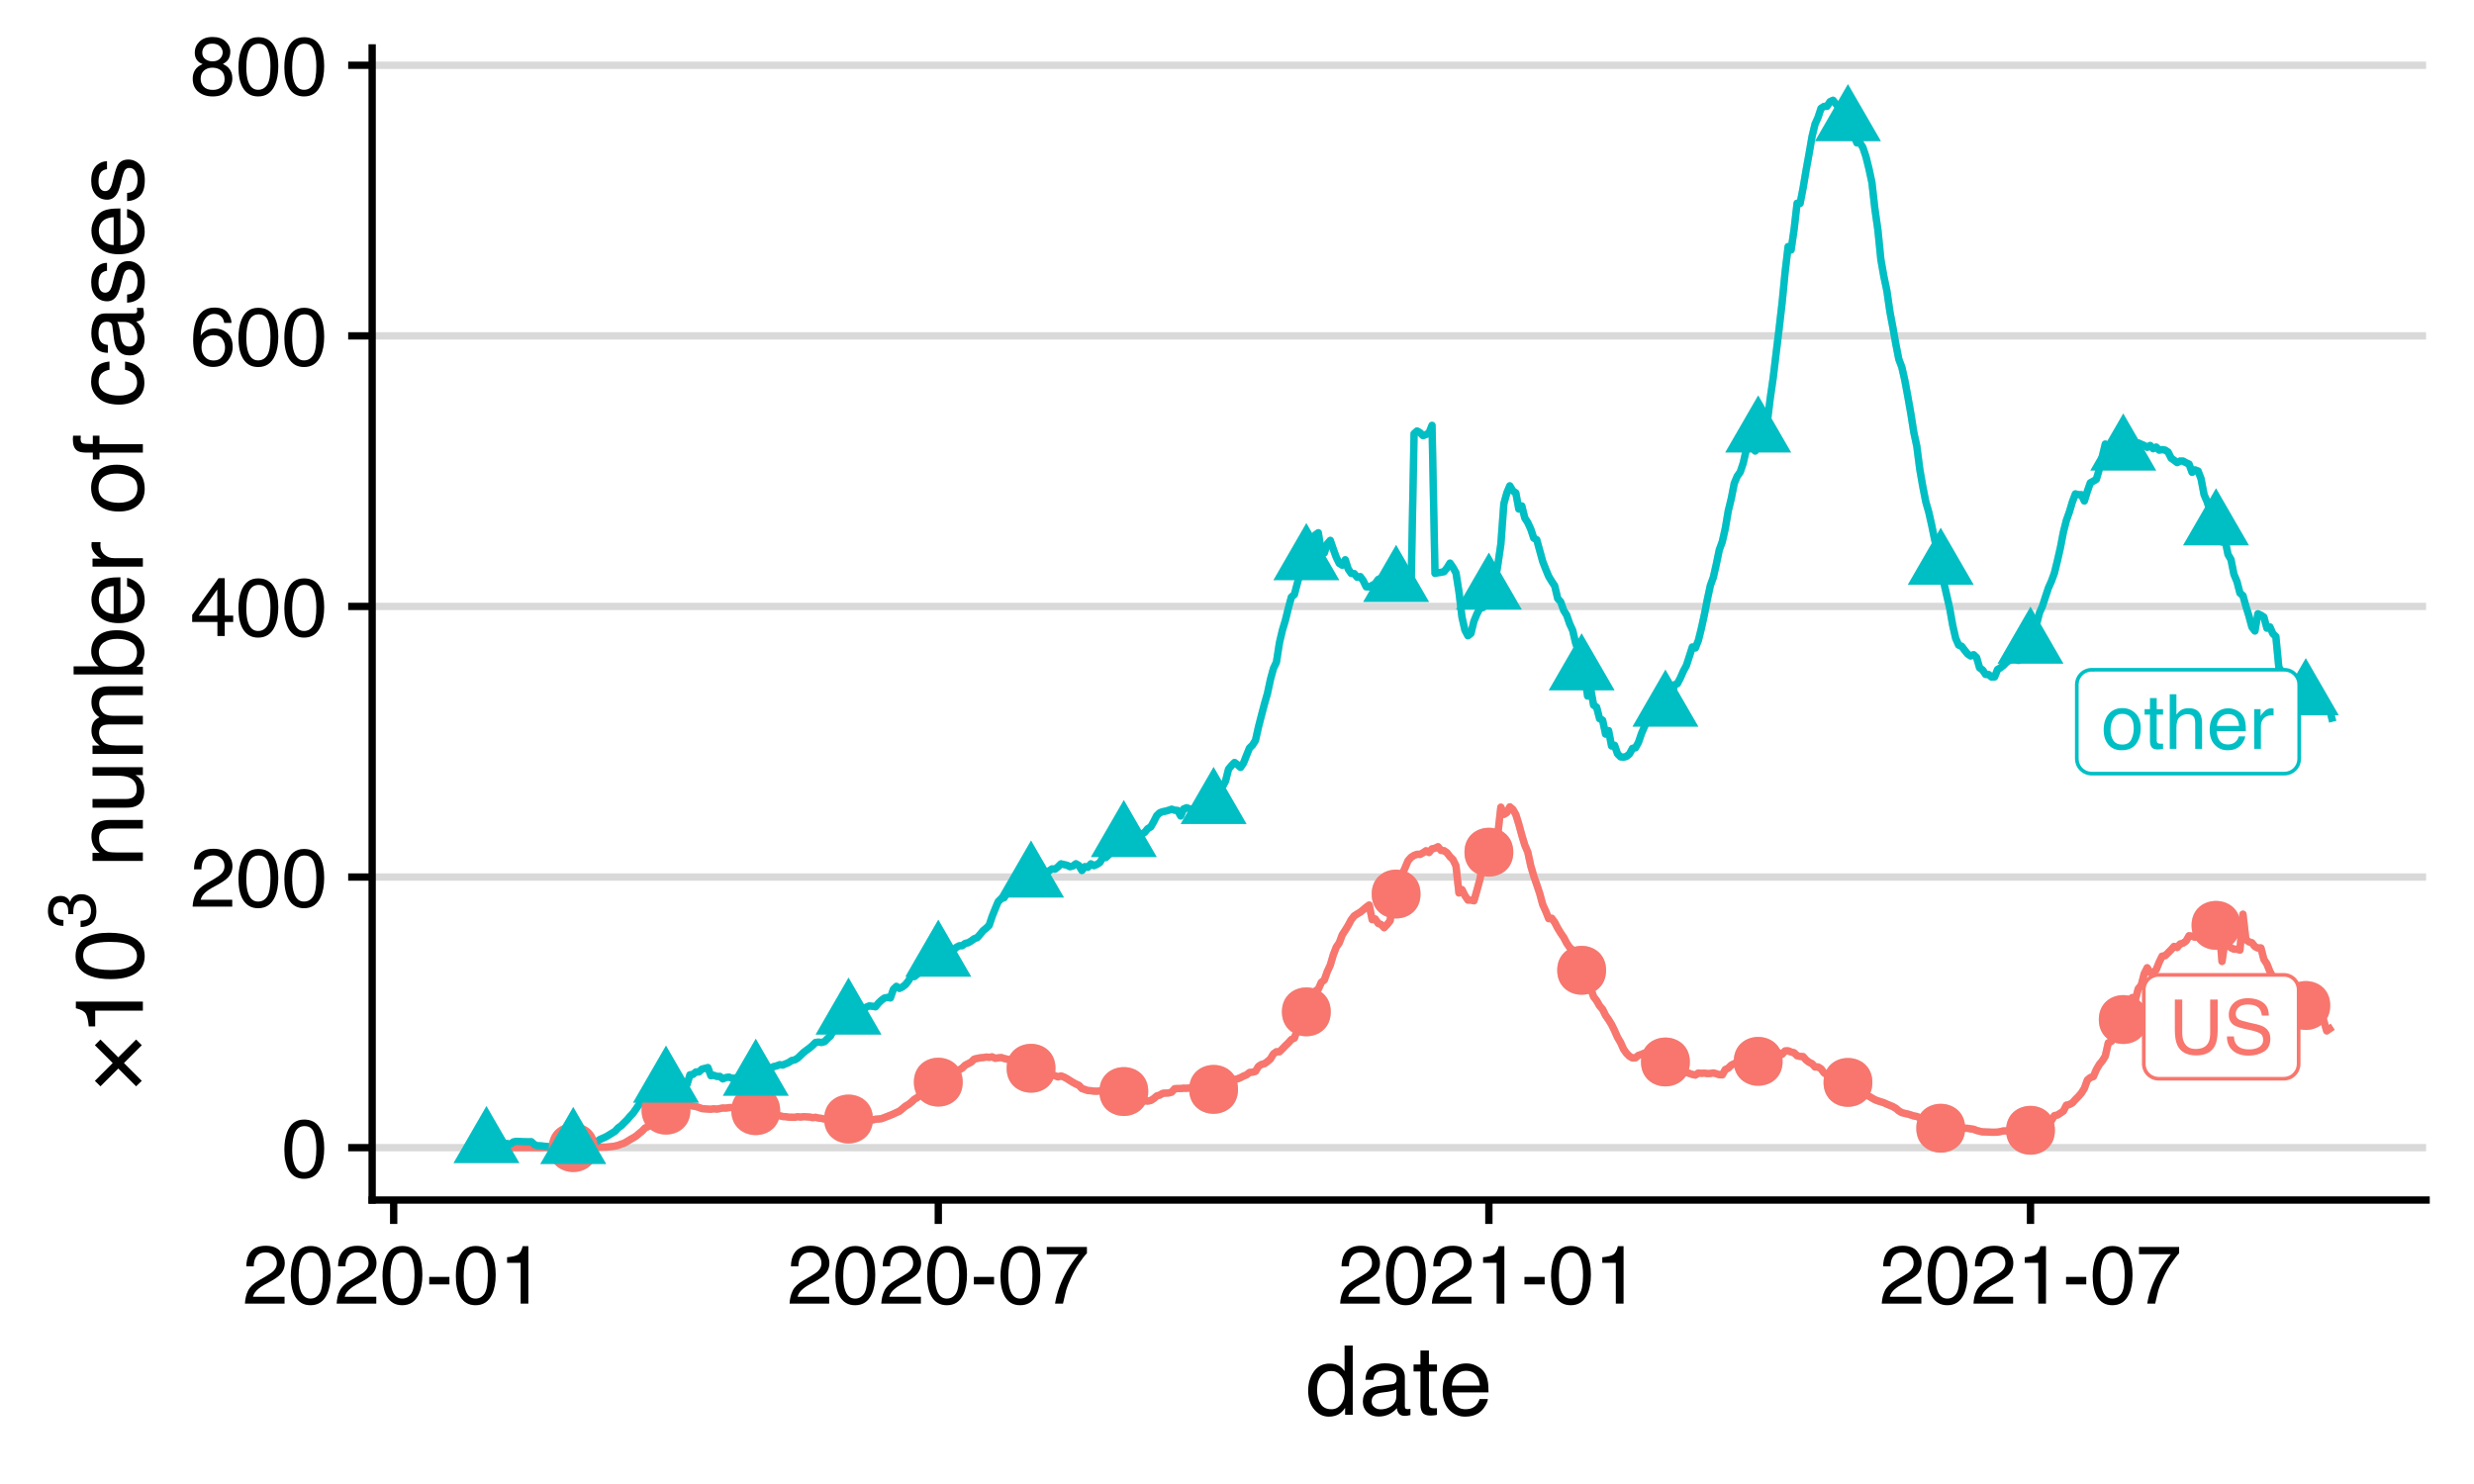<?xml version="1.0" encoding="UTF-8"?>
<svg xmlns="http://www.w3.org/2000/svg" xmlns:xlink="http://www.w3.org/1999/xlink" width="360pt" height="216pt" viewBox="0 0 360 216" version="1.1">
<defs>
<g>
<symbol overflow="visible" id="glyph0-0">
<path style="stroke:none;" d="M 0.359 0 L 0.359 -7.922 L 6.641 -7.922 L 6.641 0 Z M 5.656 -1 L 5.656 -6.938 L 1.344 -6.938 L 1.344 -1 Z M 5.656 -1 "/>
</symbol>
<symbol overflow="visible" id="glyph0-1">
<path style="stroke:none;" d="M 2 -7.922 L 2 -3.031 C 2 -2.445 2.109 -1.969 2.328 -1.594 C 2.648 -1.02 3.191 -0.734 3.953 -0.734 C 4.859 -0.734 5.473 -1.039 5.797 -1.656 C 5.973 -2 6.062 -2.457 6.062 -3.031 L 6.062 -7.922 L 7.156 -7.922 L 7.156 -3.469 C 7.156 -2.5 7.023 -1.75 6.766 -1.219 C 6.285 -0.27 5.375 0.203 4.031 0.203 C 2.695 0.203 1.789 -0.27 1.312 -1.219 C 1.051 -1.75 0.922 -2.5 0.922 -3.469 L 0.922 -7.922 Z M 4.047 -7.922 Z M 4.047 -7.922 "/>
</symbol>
<symbol overflow="visible" id="glyph0-2">
<path style="stroke:none;" d="M 1.547 -2.562 C 1.566 -2.102 1.672 -1.738 1.859 -1.469 C 2.211 -0.938 2.844 -0.672 3.75 -0.672 C 4.145 -0.672 4.508 -0.727 4.844 -0.844 C 5.477 -1.07 5.797 -1.473 5.797 -2.047 C 5.797 -2.473 5.664 -2.781 5.406 -2.969 C 5.125 -3.145 4.691 -3.301 4.109 -3.438 L 3.047 -3.672 C 2.336 -3.836 1.836 -4.016 1.547 -4.203 C 1.047 -4.535 0.797 -5.031 0.797 -5.688 C 0.797 -6.395 1.039 -6.977 1.531 -7.438 C 2.031 -7.895 2.727 -8.125 3.625 -8.125 C 4.457 -8.125 5.164 -7.922 5.75 -7.516 C 6.332 -7.117 6.625 -6.477 6.625 -5.594 L 5.609 -5.594 C 5.555 -6.02 5.441 -6.348 5.266 -6.578 C 4.941 -6.992 4.383 -7.203 3.594 -7.203 C 2.969 -7.203 2.516 -7.066 2.234 -6.797 C 1.953 -6.523 1.812 -6.219 1.812 -5.875 C 1.812 -5.477 1.973 -5.191 2.297 -5.016 C 2.516 -4.898 3 -4.754 3.75 -4.578 L 4.859 -4.328 C 5.391 -4.203 5.801 -4.035 6.094 -3.828 C 6.594 -3.461 6.844 -2.926 6.844 -2.219 C 6.844 -1.344 6.523 -0.711 5.891 -0.328 C 5.254 0.047 4.516 0.234 3.672 0.234 C 2.68 0.234 1.91 -0.016 1.359 -0.516 C 0.797 -1.016 0.52 -1.695 0.531 -2.562 Z M 3.719 -8.141 Z M 3.719 -8.141 "/>
</symbol>
<symbol overflow="visible" id="glyph0-3">
<path style="stroke:none;" d="M 3 -0.625 C 3.645 -0.625 4.086 -0.867 4.328 -1.359 C 4.566 -1.848 4.688 -2.391 4.688 -2.984 C 4.688 -3.523 4.598 -3.961 4.422 -4.297 C 4.148 -4.828 3.68 -5.094 3.016 -5.094 C 2.422 -5.094 1.988 -4.863 1.719 -4.406 C 1.445 -3.957 1.312 -3.414 1.312 -2.781 C 1.312 -2.164 1.445 -1.648 1.719 -1.234 C 1.988 -0.828 2.414 -0.625 3 -0.625 Z M 3.047 -5.938 C 3.785 -5.938 4.41 -5.688 4.922 -5.188 C 5.441 -4.695 5.703 -3.973 5.703 -3.016 C 5.703 -2.078 5.473 -1.305 5.016 -0.703 C 4.566 -0.098 3.863 0.203 2.906 0.203 C 2.113 0.203 1.484 -0.062 1.016 -0.594 C 0.547 -1.133 0.312 -1.859 0.312 -2.766 C 0.312 -3.734 0.555 -4.504 1.047 -5.078 C 1.547 -5.648 2.211 -5.938 3.047 -5.938 Z M 3.016 -5.922 Z M 3.016 -5.922 "/>
</symbol>
<symbol overflow="visible" id="glyph0-4">
<path style="stroke:none;" d="M 0.906 -7.391 L 1.891 -7.391 L 1.891 -5.781 L 2.812 -5.781 L 2.812 -4.984 L 1.891 -4.984 L 1.891 -1.219 C 1.891 -1.008 1.957 -0.875 2.094 -0.812 C 2.164 -0.77 2.289 -0.75 2.469 -0.75 C 2.52 -0.75 2.57 -0.75 2.625 -0.75 C 2.676 -0.75 2.738 -0.754 2.812 -0.766 L 2.812 0 C 2.695 0.031 2.578 0.051 2.453 0.062 C 2.336 0.082 2.211 0.094 2.078 0.094 C 1.617 0.094 1.305 -0.02 1.141 -0.25 C 0.984 -0.488 0.906 -0.789 0.906 -1.156 L 0.906 -4.984 L 0.125 -4.984 L 0.125 -5.781 L 0.906 -5.781 Z M 0.906 -7.391 "/>
</symbol>
<symbol overflow="visible" id="glyph0-5">
<path style="stroke:none;" d="M 0.719 -7.953 L 1.688 -7.953 L 1.688 -5 C 1.914 -5.289 2.117 -5.492 2.297 -5.609 C 2.609 -5.816 3 -5.922 3.469 -5.922 C 4.312 -5.922 4.879 -5.625 5.172 -5.031 C 5.336 -4.719 5.422 -4.273 5.422 -3.703 L 5.422 0 L 4.422 0 L 4.422 -3.641 C 4.422 -4.066 4.367 -4.379 4.266 -4.578 C 4.086 -4.891 3.754 -5.047 3.266 -5.047 C 2.867 -5.047 2.504 -4.906 2.172 -4.625 C 1.848 -4.352 1.688 -3.832 1.688 -3.062 L 1.688 0 L 0.719 0 Z M 0.719 -7.953 "/>
</symbol>
<symbol overflow="visible" id="glyph0-6">
<path style="stroke:none;" d="M 3.125 -5.906 C 3.531 -5.906 3.926 -5.805 4.312 -5.609 C 4.695 -5.422 4.988 -5.176 5.188 -4.875 C 5.383 -4.582 5.516 -4.238 5.578 -3.844 C 5.629 -3.582 5.656 -3.16 5.656 -2.578 L 1.422 -2.578 C 1.441 -1.992 1.582 -1.523 1.844 -1.172 C 2.102 -0.816 2.504 -0.641 3.047 -0.641 C 3.555 -0.641 3.961 -0.805 4.266 -1.141 C 4.43 -1.328 4.551 -1.551 4.625 -1.812 L 5.578 -1.812 C 5.555 -1.602 5.473 -1.367 5.328 -1.109 C 5.191 -0.848 5.035 -0.633 4.859 -0.469 C 4.555 -0.176 4.191 0.02 3.766 0.125 C 3.523 0.176 3.258 0.203 2.969 0.203 C 2.25 0.203 1.641 -0.055 1.141 -0.578 C 0.641 -1.098 0.391 -1.832 0.391 -2.781 C 0.391 -3.707 0.641 -4.457 1.141 -5.031 C 1.648 -5.613 2.312 -5.906 3.125 -5.906 Z M 4.672 -3.344 C 4.629 -3.77 4.535 -4.109 4.391 -4.359 C 4.117 -4.828 3.676 -5.062 3.062 -5.062 C 2.613 -5.062 2.238 -4.898 1.938 -4.578 C 1.633 -4.254 1.473 -3.844 1.453 -3.344 Z M 3.031 -5.922 Z M 3.031 -5.922 "/>
</symbol>
<symbol overflow="visible" id="glyph0-7">
<path style="stroke:none;" d="M 0.734 -5.781 L 1.656 -5.781 L 1.656 -4.781 C 1.738 -4.977 1.926 -5.211 2.219 -5.484 C 2.508 -5.766 2.848 -5.906 3.234 -5.906 C 3.254 -5.906 3.285 -5.898 3.328 -5.891 C 3.367 -5.891 3.441 -5.883 3.547 -5.875 L 3.547 -4.859 C 3.492 -4.867 3.441 -4.875 3.391 -4.875 C 3.336 -4.875 3.285 -4.875 3.234 -4.875 C 2.742 -4.875 2.363 -4.719 2.094 -4.406 C 1.832 -4.094 1.703 -3.734 1.703 -3.328 L 1.703 0 L 0.734 0 Z M 0.734 -5.781 "/>
</symbol>
<symbol overflow="visible" id="glyph1-0">
<path style="stroke:none;" d="M 0.391 0 L 0.391 -8.609 L 7.219 -8.609 L 7.219 0 Z M 6.141 -1.078 L 6.141 -7.531 L 1.469 -7.531 L 1.469 -1.078 Z M 6.141 -1.078 "/>
</symbol>
<symbol overflow="visible" id="glyph1-1">
<path style="stroke:none;" d="M 3.25 -8.391 C 4.332 -8.391 5.117 -7.941 5.609 -7.047 C 5.984 -6.359 6.172 -5.41 6.172 -4.203 C 6.172 -3.066 6 -2.125 5.656 -1.375 C 5.164 -0.301 4.359 0.234 3.234 0.234 C 2.234 0.234 1.484 -0.203 0.984 -1.078 C 0.578 -1.816 0.375 -2.801 0.375 -4.031 C 0.375 -4.977 0.5 -5.797 0.75 -6.484 C 1.207 -7.754 2.039 -8.391 3.25 -8.391 Z M 3.234 -0.734 C 3.785 -0.734 4.223 -0.973 4.547 -1.453 C 4.867 -1.941 5.031 -2.848 5.031 -4.172 C 5.031 -5.117 4.91 -5.898 4.672 -6.516 C 4.441 -7.129 3.988 -7.438 3.312 -7.438 C 2.688 -7.438 2.227 -7.145 1.938 -6.562 C 1.656 -5.977 1.516 -5.117 1.516 -3.984 C 1.516 -3.129 1.609 -2.441 1.797 -1.922 C 2.078 -1.129 2.555 -0.734 3.234 -0.734 Z M 3.234 -0.734 "/>
</symbol>
<symbol overflow="visible" id="glyph1-2">
<path style="stroke:none;" d="M 0.375 0 C 0.414 -0.719 0.566 -1.344 0.828 -1.875 C 1.086 -2.414 1.594 -2.906 2.344 -3.344 L 3.469 -4 C 3.969 -4.289 4.32 -4.539 4.531 -4.75 C 4.852 -5.07 5.016 -5.441 5.016 -5.859 C 5.016 -6.348 4.863 -6.734 4.562 -7.016 C 4.27 -7.305 3.883 -7.453 3.406 -7.453 C 2.676 -7.453 2.176 -7.18 1.906 -6.641 C 1.75 -6.336 1.664 -5.93 1.656 -5.422 L 0.578 -5.422 C 0.586 -6.148 0.723 -6.742 0.984 -7.203 C 1.441 -8.016 2.25 -8.422 3.406 -8.422 C 4.363 -8.422 5.062 -8.16 5.5 -7.641 C 5.945 -7.117 6.172 -6.539 6.172 -5.906 C 6.172 -5.238 5.938 -4.664 5.469 -4.188 C 5.195 -3.906 4.707 -3.566 4 -3.172 L 3.188 -2.734 C 2.812 -2.523 2.516 -2.32 2.297 -2.125 C 1.898 -1.789 1.648 -1.414 1.547 -1 L 6.141 -1 L 6.141 0 Z M 0.375 0 "/>
</symbol>
<symbol overflow="visible" id="glyph1-3">
<path style="stroke:none;" d="M 3.969 -2.969 L 3.969 -6.781 L 1.281 -2.969 Z M 3.984 0 L 3.984 -2.047 L 0.312 -2.047 L 0.312 -3.078 L 4.156 -8.422 L 5.047 -8.422 L 5.047 -2.969 L 6.281 -2.969 L 6.281 -2.047 L 5.047 -2.047 L 5.047 0 Z M 3.984 0 "/>
</symbol>
<symbol overflow="visible" id="glyph1-4">
<path style="stroke:none;" d="M 3.516 -8.422 C 4.453 -8.422 5.102 -8.176 5.469 -7.688 C 5.844 -7.207 6.031 -6.707 6.031 -6.188 L 4.984 -6.188 C 4.922 -6.52 4.82 -6.781 4.688 -6.969 C 4.426 -7.32 4.039 -7.5 3.531 -7.5 C 2.938 -7.5 2.461 -7.223 2.109 -6.672 C 1.766 -6.129 1.578 -5.352 1.547 -4.344 C 1.785 -4.695 2.086 -4.961 2.453 -5.141 C 2.785 -5.297 3.16 -5.375 3.578 -5.375 C 4.285 -5.375 4.898 -5.148 5.422 -4.703 C 5.941 -4.254 6.203 -3.582 6.203 -2.688 C 6.203 -1.926 5.953 -1.25 5.453 -0.656 C 4.961 -0.07 4.258 0.219 3.344 0.219 C 2.551 0.219 1.867 -0.078 1.297 -0.672 C 0.734 -1.273 0.453 -2.281 0.453 -3.688 C 0.453 -4.727 0.578 -5.613 0.828 -6.344 C 1.316 -7.727 2.211 -8.422 3.516 -8.422 Z M 3.438 -0.719 C 3.988 -0.719 4.398 -0.906 4.672 -1.281 C 4.953 -1.656 5.094 -2.098 5.094 -2.609 C 5.094 -3.035 4.969 -3.441 4.719 -3.828 C 4.477 -4.211 4.031 -4.406 3.375 -4.406 C 2.926 -4.406 2.531 -4.254 2.188 -3.953 C 1.844 -3.66 1.672 -3.211 1.672 -2.609 C 1.672 -2.078 1.828 -1.629 2.141 -1.266 C 2.453 -0.898 2.883 -0.719 3.438 -0.719 Z M 3.438 -0.719 "/>
</symbol>
<symbol overflow="visible" id="glyph1-5">
<path style="stroke:none;" d="M 3.266 -4.875 C 3.734 -4.875 4.098 -5.004 4.359 -5.266 C 4.617 -5.523 4.75 -5.832 4.75 -6.188 C 4.75 -6.5 4.625 -6.785 4.375 -7.047 C 4.125 -7.316 3.742 -7.453 3.234 -7.453 C 2.723 -7.453 2.352 -7.316 2.125 -7.047 C 1.895 -6.785 1.781 -6.484 1.781 -6.141 C 1.781 -5.742 1.926 -5.43 2.219 -5.203 C 2.52 -4.984 2.867 -4.875 3.266 -4.875 Z M 3.328 -0.719 C 3.816 -0.719 4.223 -0.848 4.547 -1.109 C 4.867 -1.379 5.031 -1.773 5.031 -2.297 C 5.031 -2.836 4.863 -3.25 4.531 -3.531 C 4.195 -3.812 3.77 -3.953 3.25 -3.953 C 2.75 -3.953 2.336 -3.805 2.016 -3.516 C 1.703 -3.234 1.547 -2.836 1.547 -2.328 C 1.547 -1.891 1.691 -1.508 1.984 -1.188 C 2.273 -0.875 2.723 -0.719 3.328 -0.719 Z M 1.828 -4.469 C 1.535 -4.594 1.305 -4.738 1.141 -4.906 C 0.836 -5.219 0.688 -5.625 0.688 -6.125 C 0.688 -6.75 0.91 -7.285 1.359 -7.734 C 1.816 -8.191 2.457 -8.422 3.281 -8.422 C 4.094 -8.422 4.723 -8.207 5.172 -7.781 C 5.629 -7.352 5.859 -6.859 5.859 -6.297 C 5.859 -5.773 5.727 -5.348 5.469 -5.016 C 5.32 -4.836 5.094 -4.66 4.781 -4.484 C 5.125 -4.328 5.395 -4.145 5.594 -3.938 C 5.969 -3.539 6.156 -3.031 6.156 -2.406 C 6.156 -1.664 5.906 -1.039 5.406 -0.531 C 4.914 -0.02 4.219 0.234 3.312 0.234 C 2.488 0.234 1.797 0.016 1.234 -0.422 C 0.672 -0.867 0.391 -1.516 0.391 -2.359 C 0.391 -2.848 0.508 -3.273 0.75 -3.641 C 0.988 -4.004 1.348 -4.281 1.828 -4.469 Z M 1.828 -4.469 "/>
</symbol>
<symbol overflow="visible" id="glyph1-6">
<path style="stroke:none;" d="M 0.5 -3.891 L 3.438 -3.891 L 3.438 -2.797 L 0.5 -2.797 Z M 0.5 -3.891 "/>
</symbol>
<symbol overflow="visible" id="glyph1-7">
<path style="stroke:none;" d="M 1.156 -5.938 L 1.156 -6.75 C 1.914 -6.82 2.441 -6.945 2.734 -7.125 C 3.035 -7.301 3.266 -7.711 3.422 -8.359 L 4.25 -8.359 L 4.25 0 L 3.125 0 L 3.125 -5.938 Z M 1.156 -5.938 "/>
</symbol>
<symbol overflow="visible" id="glyph1-8">
<path style="stroke:none;" d="M 6.281 -8.25 L 6.281 -7.328 C 6.008 -7.066 5.648 -6.613 5.203 -5.969 C 4.754 -5.32 4.359 -4.625 4.016 -3.875 C 3.672 -3.133 3.41 -2.469 3.234 -1.875 C 3.129 -1.488 2.984 -0.863 2.797 0 L 1.641 0 C 1.898 -1.602 2.484 -3.195 3.391 -4.781 C 3.93 -5.707 4.492 -6.508 5.078 -7.188 L 0.438 -7.188 L 0.438 -8.25 Z M 6.281 -8.25 "/>
</symbol>
<symbol overflow="visible" id="glyph2-0">
<path style="stroke:none;" d="M 0.453 0 L 0.453 -10.047 L 8.422 -10.047 L 8.422 0 Z M 7.172 -1.266 L 7.172 -8.781 L 1.703 -8.781 L 1.703 -1.266 Z M 7.172 -1.266 "/>
</symbol>
<symbol overflow="visible" id="glyph2-1">
<path style="stroke:none;" d="M 1.688 -3.578 C 1.688 -2.797 1.852 -2.141 2.188 -1.609 C 2.52 -1.078 3.051 -0.812 3.781 -0.812 C 4.352 -0.812 4.82 -1.055 5.188 -1.547 C 5.551 -2.035 5.734 -2.738 5.734 -3.656 C 5.734 -4.582 5.539 -5.266 5.156 -5.703 C 4.781 -6.148 4.316 -6.375 3.766 -6.375 C 3.148 -6.375 2.648 -6.133 2.266 -5.656 C 1.879 -5.188 1.688 -4.492 1.688 -3.578 Z M 3.531 -7.453 C 4.094 -7.453 4.562 -7.332 4.938 -7.094 C 5.156 -6.957 5.406 -6.719 5.688 -6.375 L 5.688 -10.078 L 6.875 -10.078 L 6.875 0 L 5.766 0 L 5.766 -1.016 C 5.473 -0.566 5.129 -0.238 4.734 -0.031 C 4.348 0.164 3.898 0.266 3.391 0.266 C 2.578 0.266 1.875 -0.078 1.281 -0.766 C 0.688 -1.453 0.391 -2.363 0.391 -3.5 C 0.391 -4.57 0.66 -5.5 1.203 -6.281 C 1.742 -7.062 2.52 -7.453 3.531 -7.453 Z M 3.531 -7.453 "/>
</symbol>
<symbol overflow="visible" id="glyph2-2">
<path style="stroke:none;" d="M 1.844 -1.953 C 1.844 -1.598 1.973 -1.316 2.234 -1.109 C 2.492 -0.898 2.801 -0.797 3.156 -0.797 C 3.594 -0.797 4.016 -0.895 4.422 -1.094 C 5.098 -1.426 5.438 -1.973 5.438 -2.734 L 5.438 -3.719 C 5.289 -3.625 5.098 -3.547 4.859 -3.484 C 4.617 -3.422 4.383 -3.375 4.156 -3.344 L 3.422 -3.25 C 2.973 -3.195 2.633 -3.102 2.406 -2.969 C 2.031 -2.758 1.844 -2.422 1.844 -1.953 Z M 4.828 -4.438 C 5.109 -4.469 5.297 -4.586 5.391 -4.797 C 5.441 -4.898 5.469 -5.055 5.469 -5.266 C 5.469 -5.68 5.316 -5.984 5.016 -6.172 C 4.723 -6.359 4.301 -6.453 3.75 -6.453 C 3.102 -6.453 2.645 -6.281 2.375 -5.938 C 2.227 -5.75 2.129 -5.469 2.078 -5.094 L 0.938 -5.094 C 0.957 -5.988 1.25 -6.613 1.812 -6.969 C 2.375 -7.32 3.031 -7.5 3.781 -7.5 C 4.633 -7.5 5.332 -7.332 5.875 -7 C 6.406 -6.676 6.672 -6.164 6.672 -5.469 L 6.672 -1.266 C 6.672 -1.129 6.695 -1.02 6.75 -0.938 C 6.801 -0.863 6.91 -0.828 7.078 -0.828 C 7.141 -0.828 7.203 -0.832 7.266 -0.844 C 7.336 -0.852 7.41 -0.863 7.484 -0.875 L 7.484 0.031 C 7.297 0.082 7.148 0.113 7.047 0.125 C 6.941 0.145 6.805 0.156 6.641 0.156 C 6.211 0.156 5.906 0.004 5.719 -0.297 C 5.613 -0.453 5.539 -0.676 5.5 -0.969 C 5.25 -0.645 4.891 -0.359 4.422 -0.109 C 3.953 0.129 3.438 0.25 2.875 0.25 C 2.195 0.25 1.641 0.047 1.203 -0.359 C 0.773 -0.773 0.562 -1.297 0.562 -1.922 C 0.562 -2.598 0.77 -3.125 1.188 -3.5 C 1.613 -3.875 2.172 -4.102 2.859 -4.188 Z M 3.812 -7.5 Z M 3.812 -7.5 "/>
</symbol>
<symbol overflow="visible" id="glyph2-3">
<path style="stroke:none;" d="M 1.156 -9.359 L 2.391 -9.359 L 2.391 -7.328 L 3.562 -7.328 L 3.562 -6.312 L 2.391 -6.312 L 2.391 -1.531 C 2.391 -1.281 2.477 -1.113 2.656 -1.031 C 2.75 -0.977 2.906 -0.953 3.125 -0.953 C 3.188 -0.953 3.25 -0.953 3.312 -0.953 C 3.383 -0.953 3.469 -0.957 3.562 -0.969 L 3.562 0 C 3.414 0.039 3.266 0.066 3.109 0.078 C 2.961 0.098 2.801 0.109 2.625 0.109 C 2.051 0.109 1.66 -0.035 1.453 -0.328 C 1.254 -0.617 1.156 -1 1.156 -1.469 L 1.156 -6.312 L 0.156 -6.312 L 0.156 -7.328 L 1.156 -7.328 Z M 1.156 -9.359 "/>
</symbol>
<symbol overflow="visible" id="glyph2-4">
<path style="stroke:none;" d="M 3.953 -7.484 C 4.473 -7.484 4.973 -7.359 5.453 -7.109 C 5.941 -6.867 6.316 -6.555 6.578 -6.172 C 6.828 -5.805 6.988 -5.375 7.062 -4.875 C 7.133 -4.539 7.172 -4.004 7.172 -3.266 L 1.812 -3.266 C 1.832 -2.523 2.004 -1.93 2.328 -1.484 C 2.66 -1.035 3.172 -0.812 3.859 -0.812 C 4.504 -0.812 5.02 -1.02 5.406 -1.438 C 5.625 -1.688 5.773 -1.973 5.859 -2.297 L 7.078 -2.297 C 7.047 -2.023 6.938 -1.723 6.75 -1.391 C 6.57 -1.066 6.375 -0.801 6.156 -0.594 C 5.781 -0.227 5.316 0.02 4.766 0.156 C 4.473 0.227 4.141 0.266 3.766 0.266 C 2.848 0.266 2.07 -0.066 1.438 -0.734 C 0.812 -1.398 0.5 -2.328 0.5 -3.516 C 0.5 -4.691 0.816 -5.645 1.453 -6.375 C 2.086 -7.113 2.922 -7.484 3.953 -7.484 Z M 5.906 -4.25 C 5.863 -4.781 5.75 -5.207 5.562 -5.531 C 5.227 -6.113 4.664 -6.406 3.875 -6.406 C 3.312 -6.406 2.836 -6.203 2.453 -5.797 C 2.066 -5.391 1.863 -4.875 1.844 -4.25 Z M 3.828 -7.5 Z M 3.828 -7.5 "/>
</symbol>
<symbol overflow="visible" id="glyph3-0">
<path style="stroke:none;" d="M 0 -0.453 L -10.047 -0.453 L -10.047 -8.422 L 0 -8.422 Z M -1.266 -7.172 L -8.781 -7.172 L -8.781 -1.703 L -1.266 -1.703 Z M -1.266 -7.172 "/>
</symbol>
<symbol overflow="visible" id="glyph3-1">
<path style="stroke:none;" d="M -6.172 -0.797 L -6.984 -1.594 L -4.391 -4.188 L -6.984 -6.781 L -6.172 -7.609 L -3.578 -5.016 L -0.984 -7.609 L -0.156 -6.781 L -2.75 -4.188 L -0.156 -1.594 L -0.984 -0.797 L -3.578 -3.391 Z M -6.172 -0.797 "/>
</symbol>
<symbol overflow="visible" id="glyph3-2">
<path style="stroke:none;" d="M -6.938 -1.344 L -7.875 -1.344 C -7.957 -2.227 -8.098 -2.844 -8.297 -3.188 C -8.504 -3.539 -8.988 -3.805 -9.75 -3.984 L -9.75 -4.953 L 0 -4.953 L 0 -3.641 L -6.938 -3.641 Z M -6.938 -1.344 "/>
</symbol>
<symbol overflow="visible" id="glyph3-3">
<path style="stroke:none;" d="M -9.797 -3.781 C -9.797 -5.051 -9.27 -5.969 -8.219 -6.531 C -7.414 -6.969 -6.312 -7.188 -4.906 -7.188 C -3.57 -7.188 -2.473 -6.988 -1.609 -6.594 C -0.359 -6.02 0.266 -5.082 0.266 -3.781 C 0.266 -2.602 -0.242 -1.727 -1.266 -1.156 C -2.117 -0.676 -3.266 -0.438 -4.703 -0.438 C -5.805 -0.438 -6.758 -0.582 -7.562 -0.875 C -9.051 -1.406 -9.797 -2.375 -9.797 -3.781 Z M -0.859 -3.781 C -0.859 -4.414 -1.141 -4.922 -1.703 -5.297 C -2.266 -5.672 -3.316 -5.859 -4.859 -5.859 C -5.973 -5.859 -6.891 -5.723 -7.609 -5.453 C -8.328 -5.18 -8.688 -4.648 -8.688 -3.859 C -8.688 -3.141 -8.344 -2.609 -7.656 -2.266 C -6.977 -1.93 -5.977 -1.766 -4.656 -1.766 C -3.656 -1.766 -2.852 -1.875 -2.25 -2.094 C -1.32 -2.414 -0.859 -2.977 -0.859 -3.781 Z M -0.859 -3.781 "/>
</symbol>
<symbol overflow="visible" id="glyph3-4">
<path style="stroke:none;" d="M -7.328 -0.906 L -7.328 -2.078 L -6.281 -2.078 C -6.707 -2.422 -7.016 -2.785 -7.203 -3.172 C -7.391 -3.555 -7.484 -3.988 -7.484 -4.469 C -7.484 -5.5 -7.125 -6.195 -6.406 -6.562 C -6 -6.77 -5.43 -6.875 -4.703 -6.875 L 0 -6.875 L 0 -5.625 L -4.609 -5.625 C -5.055 -5.625 -5.414 -5.555 -5.688 -5.422 C -6.145 -5.203 -6.375 -4.805 -6.375 -4.234 C -6.375 -3.941 -6.348 -3.703 -6.297 -3.516 C -6.191 -3.18 -5.988 -2.883 -5.688 -2.625 C -5.445 -2.414 -5.195 -2.281 -4.938 -2.219 C -4.676 -2.164 -4.305 -2.141 -3.828 -2.141 L 0 -2.141 L 0 -0.906 Z M -7.5 -3.797 Z M -7.5 -3.797 "/>
</symbol>
<symbol overflow="visible" id="glyph3-5">
<path style="stroke:none;" d="M -7.328 -2.141 L -2.469 -2.141 C -2.094 -2.141 -1.785 -2.195 -1.547 -2.312 C -1.109 -2.531 -0.891 -2.938 -0.891 -3.531 C -0.891 -4.383 -1.27 -4.969 -2.031 -5.281 C -2.445 -5.445 -3.008 -5.531 -3.719 -5.531 L -7.328 -5.531 L -7.328 -6.766 L 0 -6.766 L 0 -5.609 L -1.078 -5.625 C -0.797 -5.457 -0.562 -5.258 -0.375 -5.031 C 0.008 -4.562 0.203 -3.988 0.203 -3.312 C 0.203 -2.27 -0.145 -1.562 -0.844 -1.188 C -1.219 -0.977 -1.719 -0.875 -2.344 -0.875 L -7.328 -0.875 Z M -7.5 -3.828 Z M -7.5 -3.828 "/>
</symbol>
<symbol overflow="visible" id="glyph3-6">
<path style="stroke:none;" d="M -7.328 -0.906 L -7.328 -2.125 L -6.281 -2.125 C -6.645 -2.414 -6.906 -2.676 -7.062 -2.906 C -7.344 -3.312 -7.484 -3.773 -7.484 -4.297 C -7.484 -4.879 -7.344 -5.348 -7.062 -5.703 C -6.895 -5.898 -6.648 -6.082 -6.328 -6.25 C -6.723 -6.52 -7.016 -6.836 -7.203 -7.203 C -7.391 -7.578 -7.484 -7.992 -7.484 -8.453 C -7.484 -9.441 -7.129 -10.113 -6.422 -10.469 C -6.035 -10.656 -5.52 -10.75 -4.875 -10.75 L 0 -10.75 L 0 -9.469 L -5.094 -9.469 C -5.57 -9.469 -5.898 -9.348 -6.078 -9.109 C -6.266 -8.867 -6.359 -8.57 -6.359 -8.219 C -6.359 -7.738 -6.195 -7.32 -5.875 -6.969 C -5.551 -6.625 -5.016 -6.453 -4.266 -6.453 L 0 -6.453 L 0 -5.203 L -4.781 -5.203 C -5.281 -5.203 -5.641 -5.141 -5.859 -5.016 C -6.203 -4.828 -6.375 -4.477 -6.375 -3.969 C -6.375 -3.508 -6.191 -3.086 -5.828 -2.703 C -5.473 -2.328 -4.828 -2.141 -3.891 -2.141 L 0 -2.141 L 0 -0.906 Z M -7.328 -0.906 "/>
</symbol>
<symbol overflow="visible" id="glyph3-7">
<path style="stroke:none;" d="M -10.078 -0.812 L -10.078 -2 L -6.438 -2 C -6.781 -2.27 -7.047 -2.594 -7.234 -2.969 C -7.422 -3.344 -7.516 -3.75 -7.516 -4.188 C -7.516 -5.094 -7.203 -5.828 -6.578 -6.391 C -5.953 -6.961 -5.023 -7.25 -3.797 -7.25 C -2.641 -7.25 -1.676 -6.969 -0.906 -6.406 C -0.145 -5.852 0.234 -5.078 0.234 -4.078 C 0.234 -3.523 0.098 -3.055 -0.172 -2.672 C -0.328 -2.441 -0.582 -2.195 -0.938 -1.938 L 0 -1.938 L 0 -0.812 Z M -0.859 -4 C -0.859 -4.664 -1.117 -5.164 -1.641 -5.5 C -2.172 -5.832 -2.867 -6 -3.734 -6 C -4.504 -6 -5.141 -5.832 -5.641 -5.5 C -6.148 -5.164 -6.406 -4.68 -6.406 -4.047 C -6.406 -3.484 -6.195 -2.988 -5.781 -2.562 C -5.375 -2.145 -4.691 -1.938 -3.734 -1.938 C -3.047 -1.938 -2.488 -2.02 -2.062 -2.188 C -1.258 -2.52 -0.859 -3.125 -0.859 -4 Z M -0.859 -4 "/>
</symbol>
<symbol overflow="visible" id="glyph3-8">
<path style="stroke:none;" d="M -7.484 -3.953 C -7.484 -4.473 -7.359 -4.973 -7.109 -5.453 C -6.867 -5.941 -6.555 -6.316 -6.172 -6.578 C -5.805 -6.828 -5.375 -6.988 -4.875 -7.062 C -4.539 -7.133 -4.004 -7.172 -3.266 -7.172 L -3.266 -1.812 C -2.523 -1.832 -1.93 -2.004 -1.484 -2.328 C -1.035 -2.66 -0.812 -3.172 -0.812 -3.859 C -0.812 -4.504 -1.02 -5.02 -1.438 -5.406 C -1.688 -5.625 -1.973 -5.773 -2.297 -5.859 L -2.297 -7.078 C -2.023 -7.047 -1.723 -6.938 -1.391 -6.75 C -1.066 -6.57 -0.801 -6.375 -0.594 -6.156 C -0.227 -5.781 0.02 -5.316 0.156 -4.766 C 0.227 -4.473 0.266 -4.141 0.266 -3.766 C 0.266 -2.848 -0.066 -2.07 -0.734 -1.438 C -1.398 -0.812 -2.328 -0.5 -3.516 -0.5 C -4.691 -0.5 -5.645 -0.816 -6.375 -1.453 C -7.113 -2.086 -7.484 -2.922 -7.484 -3.953 Z M -4.25 -5.906 C -4.781 -5.863 -5.207 -5.75 -5.531 -5.562 C -6.113 -5.227 -6.406 -4.664 -6.406 -3.875 C -6.406 -3.312 -6.203 -2.836 -5.797 -2.453 C -5.391 -2.066 -4.875 -1.863 -4.25 -1.844 Z M -7.5 -3.828 Z M -7.5 -3.828 "/>
</symbol>
<symbol overflow="visible" id="glyph3-9">
<path style="stroke:none;" d="M -7.328 -0.938 L -7.328 -2.109 L -6.062 -2.109 C -6.301 -2.203 -6.598 -2.438 -6.953 -2.812 C -7.305 -3.188 -7.484 -3.617 -7.484 -4.109 C -7.484 -4.129 -7.477 -4.164 -7.469 -4.219 C -7.469 -4.27 -7.461 -4.363 -7.453 -4.5 L -6.156 -4.5 C -6.164 -4.426 -6.172 -4.359 -6.172 -4.297 C -6.18 -4.234 -6.188 -4.164 -6.188 -4.094 C -6.188 -3.477 -5.984 -3.004 -5.578 -2.672 C -5.18 -2.336 -4.727 -2.172 -4.219 -2.172 L 0 -2.172 L 0 -0.938 Z M -7.328 -0.938 "/>
</symbol>
<symbol overflow="visible" id="glyph3-10">
<path style="stroke:none;" d=""/>
</symbol>
<symbol overflow="visible" id="glyph3-11">
<path style="stroke:none;" d="M -0.797 -3.812 C -0.797 -4.625 -1.102 -5.18 -1.719 -5.484 C -2.332 -5.785 -3.02 -5.938 -3.781 -5.938 C -4.469 -5.938 -5.023 -5.828 -5.453 -5.609 C -6.117 -5.266 -6.453 -4.672 -6.453 -3.828 C -6.453 -3.066 -6.164 -2.516 -5.594 -2.172 C -5.02 -1.836 -4.328 -1.672 -3.516 -1.672 C -2.742 -1.672 -2.098 -1.836 -1.578 -2.172 C -1.055 -2.516 -0.797 -3.062 -0.797 -3.812 Z M -7.531 -3.859 C -7.531 -4.797 -7.211 -5.586 -6.578 -6.234 C -5.953 -6.891 -5.031 -7.219 -3.812 -7.219 C -2.633 -7.219 -1.66 -6.93 -0.891 -6.359 C -0.117 -5.785 0.266 -4.895 0.266 -3.688 C 0.266 -2.688 -0.07 -1.891 -0.75 -1.297 C -1.438 -0.703 -2.352 -0.406 -3.5 -0.406 C -4.727 -0.406 -5.707 -0.719 -6.438 -1.344 C -7.164 -1.969 -7.531 -2.805 -7.531 -3.859 Z M -7.5 -3.812 Z M -7.5 -3.812 "/>
</symbol>
<symbol overflow="visible" id="glyph3-12">
<path style="stroke:none;" d="M -8.438 -1.203 C -8.945 -1.223 -9.32 -1.316 -9.562 -1.484 C -9.977 -1.766 -10.188 -2.316 -10.188 -3.141 C -10.188 -3.211 -10.18 -3.289 -10.172 -3.375 C -10.172 -3.457 -10.164 -3.551 -10.156 -3.656 L -9.031 -3.656 C -9.039 -3.531 -9.047 -3.438 -9.047 -3.375 C -9.055 -3.32 -9.062 -3.27 -9.062 -3.219 C -9.062 -2.844 -8.961 -2.617 -8.766 -2.547 C -8.578 -2.473 -8.082 -2.438 -7.281 -2.438 L -7.281 -3.656 L -6.312 -3.656 L -6.312 -2.422 L 0 -2.422 L 0 -1.203 L -6.312 -1.203 L -6.312 -0.188 L -7.281 -0.188 L -7.281 -1.203 Z M -8.438 -1.203 "/>
</symbol>
<symbol overflow="visible" id="glyph3-13">
<path style="stroke:none;" d="M -7.531 -3.719 C -7.531 -4.551 -7.328 -5.223 -6.922 -5.734 C -6.523 -6.254 -5.836 -6.566 -4.859 -6.672 L -4.859 -5.469 C -5.305 -5.395 -5.68 -5.227 -5.984 -4.969 C -6.285 -4.719 -6.438 -4.301 -6.438 -3.719 C -6.438 -2.938 -6.051 -2.379 -5.281 -2.047 C -4.789 -1.828 -4.18 -1.719 -3.453 -1.719 C -2.711 -1.719 -2.094 -1.867 -1.594 -2.172 C -1.094 -2.484 -0.844 -2.973 -0.844 -3.641 C -0.844 -4.148 -1 -4.555 -1.312 -4.859 C -1.625 -5.16 -2.051 -5.363 -2.594 -5.469 L -2.594 -6.672 C -1.625 -6.535 -0.91 -6.191 -0.453 -5.641 C -0.004 -5.098 0.219 -4.398 0.219 -3.547 C 0.219 -2.586 -0.129 -1.82 -0.828 -1.25 C -1.535 -0.688 -2.41 -0.406 -3.453 -0.406 C -4.742 -0.406 -5.742 -0.719 -6.453 -1.344 C -7.172 -1.969 -7.531 -2.758 -7.531 -3.719 Z M -7.5 -3.531 Z M -7.5 -3.531 "/>
</symbol>
<symbol overflow="visible" id="glyph3-14">
<path style="stroke:none;" d="M -1.953 -1.844 C -1.598 -1.844 -1.316 -1.973 -1.109 -2.234 C -0.898 -2.492 -0.797 -2.801 -0.797 -3.156 C -0.797 -3.594 -0.895 -4.016 -1.094 -4.422 C -1.426 -5.098 -1.973 -5.438 -2.734 -5.438 L -3.719 -5.438 C -3.625 -5.289 -3.547 -5.098 -3.484 -4.859 C -3.422 -4.617 -3.375 -4.383 -3.344 -4.156 L -3.25 -3.422 C -3.195 -2.973 -3.102 -2.633 -2.969 -2.406 C -2.758 -2.031 -2.422 -1.844 -1.953 -1.844 Z M -4.438 -4.828 C -4.469 -5.109 -4.586 -5.297 -4.797 -5.391 C -4.898 -5.441 -5.055 -5.469 -5.266 -5.469 C -5.68 -5.469 -5.984 -5.316 -6.172 -5.016 C -6.359 -4.723 -6.453 -4.301 -6.453 -3.75 C -6.453 -3.102 -6.281 -2.645 -5.938 -2.375 C -5.75 -2.227 -5.469 -2.129 -5.094 -2.078 L -5.094 -0.938 C -5.988 -0.957 -6.613 -1.25 -6.969 -1.812 C -7.32 -2.375 -7.5 -3.031 -7.5 -3.781 C -7.5 -4.633 -7.332 -5.332 -7 -5.875 C -6.676 -6.406 -6.164 -6.672 -5.469 -6.672 L -1.266 -6.672 C -1.129 -6.672 -1.02 -6.695 -0.938 -6.75 C -0.863 -6.801 -0.828 -6.91 -0.828 -7.078 C -0.828 -7.141 -0.832 -7.203 -0.844 -7.266 C -0.852 -7.336 -0.863 -7.41 -0.875 -7.484 L 0.031 -7.484 C 0.082 -7.297 0.113 -7.148 0.125 -7.047 C 0.145 -6.941 0.156 -6.805 0.156 -6.641 C 0.156 -6.211 0.004 -5.906 -0.297 -5.719 C -0.453 -5.613 -0.676 -5.539 -0.969 -5.5 C -0.645 -5.25 -0.359 -4.891 -0.109 -4.422 C 0.129 -3.953 0.25 -3.438 0.25 -2.875 C 0.25 -2.195 0.047 -1.641 -0.359 -1.203 C -0.773 -0.773 -1.297 -0.562 -1.922 -0.562 C -2.598 -0.562 -3.125 -0.77 -3.5 -1.188 C -3.875 -1.613 -4.102 -2.172 -4.188 -2.859 Z M -7.5 -3.812 Z M -7.5 -3.812 "/>
</symbol>
<symbol overflow="visible" id="glyph3-15">
<path style="stroke:none;" d="M -2.297 -1.641 C -1.891 -1.672 -1.578 -1.77 -1.359 -1.938 C -0.961 -2.25 -0.766 -2.789 -0.766 -3.562 C -0.766 -4.008 -0.863 -4.406 -1.062 -4.75 C -1.258 -5.102 -1.562 -5.281 -1.969 -5.281 C -2.289 -5.281 -2.531 -5.141 -2.688 -4.859 C -2.789 -4.68 -2.91 -4.332 -3.047 -3.812 L -3.281 -2.828 C -3.438 -2.203 -3.613 -1.742 -3.812 -1.453 C -4.145 -0.922 -4.602 -0.656 -5.188 -0.656 C -5.883 -0.656 -6.445 -0.906 -6.875 -1.406 C -7.301 -1.906 -7.516 -2.578 -7.516 -3.422 C -7.516 -4.523 -7.191 -5.316 -6.547 -5.797 C -6.129 -6.109 -5.688 -6.258 -5.219 -6.25 L -5.219 -5.094 C -5.5 -5.062 -5.75 -4.961 -5.969 -4.797 C -6.289 -4.516 -6.453 -4.023 -6.453 -3.328 C -6.453 -2.859 -6.363 -2.504 -6.188 -2.266 C -6.008 -2.023 -5.773 -1.906 -5.484 -1.906 C -5.172 -1.906 -4.914 -2.062 -4.719 -2.375 C -4.602 -2.562 -4.504 -2.832 -4.422 -3.188 L -4.219 -4 C -4.008 -4.883 -3.805 -5.477 -3.609 -5.781 C -3.285 -6.258 -2.789 -6.5 -2.125 -6.5 C -1.469 -6.5 -0.898 -6.25 -0.422 -5.75 C 0.047 -5.258 0.281 -4.508 0.281 -3.5 C 0.281 -2.406 0.035 -1.629 -0.453 -1.172 C -0.953 -0.723 -1.566 -0.484 -2.297 -0.453 Z M -7.5 -3.453 Z M -7.5 -3.453 "/>
</symbol>
<symbol overflow="visible" id="glyph4-0">
<path style="stroke:none;" d="M 0 -0.312 L -7.031 -0.312 L -7.031 -5.891 L 0 -5.891 Z M -0.875 -5.016 L -6.141 -5.016 L -6.141 -1.203 L -0.875 -1.203 Z M -0.875 -5.016 "/>
</symbol>
<symbol overflow="visible" id="glyph4-1">
<path style="stroke:none;" d="M 0.188 -2.547 C 0.188 -1.734 -0.031 -1.145 -0.469 -0.781 C -0.914 -0.414 -1.461 -0.234 -2.109 -0.234 L -2.109 -1.141 C -1.66 -1.172 -1.336 -1.25 -1.141 -1.375 C -0.773 -1.602 -0.594 -2.008 -0.594 -2.594 C -0.594 -3.039 -0.711 -3.398 -0.953 -3.672 C -1.203 -3.953 -1.52 -4.094 -1.906 -4.094 C -2.375 -4.094 -2.703 -3.945 -2.891 -3.656 C -3.078 -3.375 -3.172 -2.973 -3.172 -2.453 C -3.172 -2.398 -3.172 -2.344 -3.172 -2.281 C -3.172 -2.227 -3.164 -2.172 -3.156 -2.109 L -3.922 -2.109 C -3.91 -2.191 -3.906 -2.266 -3.906 -2.328 C -3.906 -2.391 -3.906 -2.457 -3.906 -2.531 C -3.906 -2.852 -3.953 -3.113 -4.047 -3.312 C -4.223 -3.676 -4.547 -3.859 -5.016 -3.859 C -5.348 -3.859 -5.609 -3.738 -5.797 -3.5 C -5.984 -3.258 -6.078 -2.977 -6.078 -2.656 C -6.078 -2.082 -5.883 -1.688 -5.5 -1.469 C -5.289 -1.344 -4.992 -1.273 -4.609 -1.266 L -4.609 -0.406 C -5.117 -0.406 -5.551 -0.508 -5.906 -0.719 C -6.539 -1.062 -6.859 -1.676 -6.859 -2.562 C -6.859 -3.258 -6.703 -3.801 -6.391 -4.188 C -6.078 -4.57 -5.629 -4.766 -5.047 -4.766 C -4.617 -4.766 -4.273 -4.648 -4.016 -4.422 C -3.859 -4.273 -3.734 -4.094 -3.641 -3.875 C -3.535 -4.238 -3.344 -4.52 -3.062 -4.719 C -2.781 -4.914 -2.438 -5.016 -2.031 -5.016 C -1.375 -5.016 -0.836 -4.801 -0.422 -4.375 C -0.016 -3.945 0.188 -3.336 0.188 -2.547 Z M 0.188 -2.547 "/>
</symbol>
<symbol overflow="visible" id="glyph5-0">
<path style="stroke:none;" d="M 2.469 -0.703 L -9.875 -0.703 L -9.875 -7.703 L 2.469 -7.703 Z M 1.703 -1.484 L 1.703 -6.922 L -9.078 -6.922 L -9.078 -1.484 Z M 1.703 -1.484 "/>
</symbol>
<symbol overflow="visible" id="glyph5-1">
<path style="stroke:none;" d=""/>
</symbol>
</g>
<clipPath id="clip1">
  <path d="M 54.152 166 L 353.027 166 L 353.027 168 L 54.152 168 Z M 54.152 166 "/>
</clipPath>
<clipPath id="clip2">
  <path d="M 54.152 127 L 353.027 127 L 353.027 129 L 54.152 129 Z M 54.152 127 "/>
</clipPath>
<clipPath id="clip3">
  <path d="M 54.152 87 L 353.027 87 L 353.027 89 L 54.152 89 Z M 54.152 87 "/>
</clipPath>
<clipPath id="clip4">
  <path d="M 54.152 48 L 353.027 48 L 353.027 50 L 54.152 50 Z M 54.152 48 "/>
</clipPath>
<clipPath id="clip5">
  <path d="M 54.152 8 L 353.027 8 L 353.027 11 L 54.152 11 Z M 54.152 8 "/>
</clipPath>
</defs>
<g id="surface69">
<rect x="0" y="0" width="360" height="216" style="fill:rgb(100%,100%,100%);fill-opacity:1;stroke:none;"/>
<g clip-path="url(#clip1)" clip-rule="nonzero">
<path style="fill:none;stroke-width:1.067;stroke-linecap:butt;stroke-linejoin:round;stroke:rgb(85.098%,85.098%,85.098%);stroke-opacity:1;stroke-miterlimit:10;" d="M 54.152 167.043 L 353.027 167.043 "/>
</g>
<g clip-path="url(#clip2)" clip-rule="nonzero">
<path style="fill:none;stroke-width:1.067;stroke-linecap:butt;stroke-linejoin:round;stroke:rgb(85.098%,85.098%,85.098%);stroke-opacity:1;stroke-miterlimit:10;" d="M 54.152 127.656 L 353.027 127.656 "/>
</g>
<g clip-path="url(#clip3)" clip-rule="nonzero">
<path style="fill:none;stroke-width:1.067;stroke-linecap:butt;stroke-linejoin:round;stroke:rgb(85.098%,85.098%,85.098%);stroke-opacity:1;stroke-miterlimit:10;" d="M 54.152 88.27 L 353.027 88.27 "/>
</g>
<g clip-path="url(#clip4)" clip-rule="nonzero">
<path style="fill:none;stroke-width:1.067;stroke-linecap:butt;stroke-linejoin:round;stroke:rgb(85.098%,85.098%,85.098%);stroke-opacity:1;stroke-miterlimit:10;" d="M 54.152 48.887 L 353.027 48.887 "/>
</g>
<g clip-path="url(#clip5)" clip-rule="nonzero">
<path style="fill:none;stroke-width:1.067;stroke-linecap:butt;stroke-linejoin:round;stroke:rgb(85.098%,85.098%,85.098%);stroke-opacity:1;stroke-miterlimit:10;" d="M 54.152 9.5 L 353.027 9.5 "/>
</g>
<path style="fill:none;stroke-width:1.067;stroke-linecap:butt;stroke-linejoin:round;stroke:rgb(74.51%,74.51%,74.51%);stroke-opacity:0.698;stroke-miterlimit:10;" d="M 69.48 167.039 L 83.414 167.039 L 83.848 167.035 L 84.285 167.035 L 85.152 167.027 L 85.59 167.027 L 86.023 167.02 L 86.461 167.012 L 86.895 167 L 87.332 166.984 L 87.766 166.969 L 88.203 166.965 L 88.637 166.926 L 89.074 166.879 L 89.508 166.816 L 89.945 166.703 L 90.379 166.539 L 90.816 166.395 L 91.25 166.148 L 91.684 165.875 L 92.121 165.629 L 92.555 165.363 L 92.992 164.988 L 93.426 164.645 L 93.863 164.188 L 94.297 163.984 L 94.734 163.676 L 95.168 163.234 L 95.605 162.668 L 96.039 162.258 L 96.477 161.871 L 96.91 161.586 L 97.348 161.215 L 97.781 160.938 L 98.219 160.82 L 98.652 160.852 L 99.086 160.746 L 99.523 160.691 L 99.957 160.781 L 100.395 160.848 L 100.828 160.988 L 101.266 161.051 L 101.699 161.195 L 102.137 161.359 L 102.57 161.395 L 103.008 161.43 L 103.441 161.457 L 103.879 161.379 L 104.312 161.441 L 104.75 161.355 L 105.184 161.27 L 105.617 161.289 L 106.055 161.219 L 106.488 161.199 L 106.926 161.367 L 107.359 161.41 L 107.797 161.484 L 108.23 161.602 L 108.668 161.531 L 109.102 161.613 L 109.539 161.676 L 109.973 161.664 L 110.41 161.672 L 110.844 161.727 L 111.281 161.77 L 111.715 161.988 L 112.148 162.066 L 112.586 162.215 L 113.02 162.359 L 113.457 162.402 L 113.891 162.512 L 114.328 162.535 L 114.762 162.605 L 115.199 162.617 L 115.633 162.629 L 116.07 162.539 L 116.504 162.598 L 116.941 162.531 L 117.375 162.559 L 117.812 162.59 L 118.246 162.676 L 118.684 162.629 L 119.117 162.734 L 119.551 162.789 L 119.988 162.883 L 120.422 162.996 L 120.859 162.969 L 121.293 162.883 L 121.73 162.91 L 122.164 162.953 L 122.602 162.887 L 123.035 162.879 L 123.473 162.879 L 123.906 162.871 L 124.344 162.949 L 124.777 162.977 L 125.215 162.984 L 125.648 163.078 L 126.082 163.039 L 126.52 163.02 L 126.953 163.012 L 127.391 162.91 L 127.824 162.879 L 128.262 162.828 L 128.695 162.66 L 129.133 162.492 L 129.566 162.324 L 130.004 162.141 L 130.438 161.93 L 130.875 161.742 L 131.309 161.387 L 131.746 161.012 L 132.18 160.758 L 132.613 160.426 L 133.051 160.012 L 133.484 159.754 L 133.922 159.312 L 134.355 159.074 L 134.793 158.762 L 135.227 158.328 L 135.664 157.875 L 136.098 157.699 L 136.535 157.512 L 136.969 157.258 L 137.406 157.172 L 137.84 156.871 L 138.277 156.641 L 138.711 156.512 L 139.148 156.086 L 139.582 155.723 L 140.016 155.465 L 140.453 155.039 L 140.887 154.82 L 141.324 154.586 L 141.758 154.16 L 142.195 154.055 L 142.629 153.969 L 143.066 153.934 L 143.5 153.859 L 143.938 153.898 L 144.371 153.832 L 144.809 154.035 L 145.242 153.977 L 145.68 153.926 L 146.113 154.066 L 146.547 154.168 L 146.984 154.234 L 147.418 154.273 L 147.855 154.297 L 148.289 154.445 L 148.727 154.664 L 149.16 154.941 L 149.598 155.27 L 150.031 155.488 L 150.469 155.867 L 150.902 156.16 L 151.34 156.387 L 151.773 156.477 L 152.211 156.43 L 152.645 156.41 L 153.082 156.492 L 153.516 156.57 L 153.949 156.742 L 154.387 156.605 L 154.82 156.766 L 155.258 157 L 155.691 157.281 L 156.129 157.547 L 156.562 157.781 L 157 157.977 L 157.434 158.441 L 157.871 158.582 L 158.305 158.734 L 158.742 158.758 L 159.176 158.816 L 159.613 158.828 L 160.047 158.789 L 160.48 158.855 L 160.918 158.859 L 161.352 158.848 L 161.789 158.91 L 162.223 158.855 L 162.66 158.949 L 163.094 158.992 L 163.531 158.875 L 163.965 158.898 L 164.402 159.008 L 164.836 159.258 L 165.273 159.738 L 165.707 159.91 L 166.145 160.148 L 166.578 160.223 L 167.012 160.27 L 167.449 160.176 L 167.883 159.91 L 168.32 159.52 L 168.754 159.398 L 169.191 159.137 L 169.625 159.105 L 170.062 159.082 L 170.496 158.957 L 170.934 158.465 L 171.367 158.445 L 171.805 158.445 L 172.238 158.387 L 172.676 158.406 L 173.109 158.34 L 173.547 158.363 L 173.98 158.871 L 174.414 158.773 L 174.852 158.77 L 175.285 158.809 L 175.723 158.617 L 176.156 158.488 L 176.594 158.559 L 177.027 158.402 L 177.465 158.352 L 177.898 158.012 L 178.336 157.645 L 178.77 157.602 L 179.207 157.434 L 179.641 157.121 L 180.078 157.027 L 180.512 156.855 L 180.945 156.625 L 181.383 156.453 L 181.816 156.105 L 182.254 156.055 L 182.688 155.938 L 183.125 155.219 L 183.559 154.934 L 183.996 154.824 L 184.43 154.512 L 184.867 154.133 L 185.301 153.402 L 185.738 153.082 L 186.172 153.09 L 186.609 152.66 L 187.043 152.203 L 187.477 151.789 L 187.914 151.297 L 188.348 151.098 L 188.785 149.891 L 189.219 149.402 L 189.656 147.977 L 190.09 147.277 L 190.527 146.184 L 190.961 145.402 L 191.398 144.25 L 191.832 143.98 L 192.27 142.988 L 192.703 142.641 L 193.141 141.406 L 193.574 140.473 L 194.012 138.98 L 194.445 137.859 L 194.879 137.234 L 195.316 136.066 L 195.75 135.398 L 196.188 134.684 L 196.621 133.875 L 197.059 133.309 L 197.492 133.031 L 197.93 132.773 L 198.363 132.426 L 198.801 132.043 L 199.234 131.73 L 199.672 133.855 L 200.105 133.75 L 200.543 134.402 L 200.977 134.566 L 201.41 135.031 L 201.848 134.566 L 202.281 134.016 L 202.719 130.969 L 203.152 130.133 L 203.59 128.359 L 204.023 127.285 L 204.461 126.305 L 204.895 125.273 L 205.332 124.781 L 205.766 124.508 L 206.203 124.34 L 206.637 124.359 L 207.074 124.125 L 207.508 123.832 L 207.941 124.086 L 208.379 123.555 L 208.812 123.465 L 209.25 123.246 L 209.684 123.777 L 210.121 123.82 L 210.555 124.121 L 210.992 124.691 L 211.426 125.113 L 211.863 126.02 L 212.297 129.973 L 212.734 129.484 L 213.168 130.352 L 213.605 131.008 L 214.039 131.008 L 214.477 131.113 L 214.91 129.605 L 215.344 128.012 L 215.781 125.816 L 216.215 124.449 L 216.652 124.039 L 217.086 123.195 L 217.523 122.219 L 217.957 121.379 L 218.395 117.488 L 218.828 118.539 L 219.266 118.27 L 219.699 117.441 L 220.137 117.805 L 220.57 118.559 L 221.008 119.965 L 221.441 121.562 L 221.875 122.996 L 222.312 124.02 L 222.746 126.023 L 223.184 127.516 L 223.617 128.758 L 224.055 130.07 L 224.488 131.672 L 224.926 132.625 L 225.359 133.715 L 225.797 133.652 L 226.23 134.246 L 226.668 135.09 L 227.102 135.805 L 227.539 136.441 L 227.973 137.273 L 228.406 137.902 L 228.844 138.277 L 229.277 139.125 L 229.715 140.031 L 230.148 141.23 L 230.586 142.227 L 231.02 143.184 L 231.457 143.852 L 231.891 145.078 L 232.328 145.641 L 232.762 146.406 L 233.199 146.91 L 233.633 147.793 L 234.07 148.418 L 234.504 149.125 L 234.941 150.012 L 235.375 150.996 L 235.809 151.723 L 236.246 152.703 L 236.68 153.312 L 237.117 153.746 L 237.551 153.988 L 237.988 153.969 L 238.422 153.609 L 238.859 153.469 L 239.293 153.281 L 239.73 153.297 L 240.164 153.504 L 240.602 153.664 L 241.035 153.656 L 241.473 154.078 L 241.906 154.301 L 242.34 154.574 L 242.777 154.875 L 243.211 155.07 L 243.648 155.352 L 244.082 155.652 L 244.52 155.68 L 244.953 155.934 L 245.391 156.086 L 245.824 156.238 L 246.262 156.387 L 246.695 156.48 L 247.133 156.184 L 247.566 156.227 L 248.004 156.195 L 248.438 156.262 L 248.875 156.25 L 249.309 156.164 L 249.742 156.281 L 250.18 156.426 L 250.613 156.449 L 251.051 155.68 L 251.484 155.469 L 251.922 155.035 L 252.355 154.832 L 252.793 154.578 L 253.227 154.066 L 253.664 153.844 L 254.098 154.406 L 254.535 154.086 L 254.969 154.273 L 255.406 154.273 L 255.84 154.484 L 256.273 154.301 L 256.711 154.309 L 257.145 154.078 L 257.582 154.055 L 258.016 153.68 L 258.453 153.543 L 258.887 153.262 L 259.324 153.449 L 259.758 152.965 L 260.195 152.949 L 260.629 153.121 L 261.066 153.234 L 261.5 153.664 L 261.938 153.762 L 262.371 153.793 L 262.805 154.281 L 263.242 154.613 L 263.676 154.824 L 264.113 155.305 L 264.547 155.297 L 264.984 155.566 L 265.418 156.148 L 265.855 156.438 L 266.289 156.68 L 266.727 156.902 L 267.16 157.043 L 267.598 157.25 L 268.031 157.344 L 268.469 157.258 L 268.902 157.547 L 269.34 157.832 L 269.773 158.133 L 270.207 158.426 L 270.645 158.766 L 271.078 158.984 L 271.516 159.371 L 271.949 159.555 L 272.387 159.816 L 272.82 160.066 L 273.258 160.234 L 273.691 160.371 L 274.129 160.504 L 274.562 160.711 L 275 160.887 L 275.434 161.07 L 275.871 161.32 L 276.305 161.695 L 276.738 161.945 L 277.176 162.059 L 277.609 162.152 L 278.047 162.285 L 278.48 162.426 L 278.918 162.504 L 279.352 162.684 L 279.789 162.91 L 280.223 163.09 L 280.66 163.625 L 281.094 163.641 L 281.531 163.852 L 281.965 164.078 L 282.402 164.215 L 282.836 164.164 L 283.27 164.199 L 283.707 163.938 L 284.141 164.199 L 284.578 164.145 L 285.012 164.277 L 285.449 164.059 L 285.883 164.219 L 286.32 164.23 L 286.754 164.309 L 287.191 164.367 L 287.625 164.543 L 288.062 164.652 L 288.496 164.75 L 288.934 164.758 L 289.367 164.777 L 289.805 164.797 L 290.238 164.797 L 290.672 164.785 L 291.109 164.695 L 291.543 164.609 L 291.98 164.605 L 292.414 164.613 L 292.852 164.531 L 293.285 164.645 L 293.723 164.551 L 294.156 164.535 L 294.594 164.391 L 295.027 164.504 L 295.465 164.516 L 295.898 164.684 L 296.336 164.223 L 296.77 164.035 L 297.203 163.902 L 297.641 163.391 L 298.074 163.289 L 298.512 163.09 L 298.945 162.387 L 299.383 162.297 L 299.816 162.02 L 300.254 161.715 L 300.688 160.863 L 301.125 160.766 L 301.559 160.531 L 301.996 160.039 L 302.43 159.602 L 302.867 159.105 L 303.301 158.41 L 303.734 157.215 L 304.172 156.84 L 304.605 156.703 L 305.043 155.695 L 305.477 154.945 L 305.914 154.418 L 306.348 153.719 L 306.785 151.785 L 307.219 151.582 L 307.656 151.094 L 308.09 150.145 L 308.527 149.18 L 308.961 148.398 L 309.398 147.52 L 309.832 145.668 L 310.27 145.203 L 310.703 145.621 L 311.137 143.922 L 311.574 143.406 L 312.008 141.742 L 312.445 140.863 L 312.879 141.574 L 313.316 141.57 L 313.75 141.145 L 314.188 140.051 L 314.621 139.172 L 315.059 139.102 L 315.492 138.676 L 315.93 138.23 L 316.363 137.75 L 316.801 137.914 L 317.234 137.406 L 317.668 137.277 L 318.105 136.969 L 318.539 136.199 L 318.977 136.27 L 319.41 136.422 L 319.848 136.246 L 320.281 135.629 L 320.719 135.23 L 321.152 134.324 L 321.59 134.566 L 322.023 134.797 L 322.461 134.688 L 322.895 134.742 L 323.332 139.938 L 323.766 136.953 L 324.203 137.508 L 324.637 137.957 L 325.07 138.156 L 325.508 138.16 L 325.941 138.285 L 326.379 133.066 L 326.812 136.777 L 327.25 137.086 L 327.684 137.223 L 328.121 137.777 L 328.555 137.988 L 328.992 137.977 L 329.426 139.637 L 329.863 140.305 L 330.297 141.398 L 330.734 142.215 L 331.168 143.078 L 331.602 143.336 L 332.039 143.488 L 332.473 143.961 L 332.91 144.289 L 333.344 144.543 L 333.781 144.973 L 334.215 145.512 L 334.652 145.746 L 335.086 145.91 L 335.523 146.352 L 335.957 146.758 L 336.395 147.094 L 336.828 147.391 L 337.266 148.152 L 337.699 148.469 L 338.133 148.555 L 338.57 150.047 L 339.004 149.734 L 339.441 149.449 "/>
<path style="fill:none;stroke-width:1.067;stroke-linecap:butt;stroke-linejoin:round;stroke:rgb(74.51%,74.51%,74.51%);stroke-opacity:0.698;stroke-miterlimit:10;" d="M 67.738 166.883 L 68.172 166.883 L 68.609 166.828 L 69.043 166.789 L 69.48 166.742 L 69.914 166.629 L 70.352 166.562 L 70.785 166.527 L 71.219 166.438 L 71.656 166.406 L 72.09 166.352 L 72.527 166.336 L 72.961 166.383 L 73.398 166.398 L 73.832 166.453 L 74.27 166.547 L 74.703 166.211 L 75.141 166.125 L 75.574 166.145 L 76.012 166.168 L 76.445 166.184 L 76.883 166.188 L 77.316 166.184 L 77.754 166.598 L 78.188 166.762 L 78.621 166.773 L 79.059 166.824 L 79.492 166.863 L 79.93 166.895 L 80.363 166.879 L 80.801 166.859 L 81.234 166.836 L 81.672 166.832 L 82.105 166.777 L 82.543 166.738 L 82.977 166.688 L 83.414 166.652 L 83.848 166.613 L 84.285 166.543 L 84.719 166.488 L 85.152 166.445 L 85.59 166.387 L 86.023 166.328 L 86.461 166.184 L 86.895 166.113 L 87.332 165.836 L 87.766 165.652 L 88.203 165.449 L 88.637 165.191 L 89.074 164.922 L 89.508 164.652 L 89.945 164.168 L 90.379 163.863 L 90.816 163.422 L 91.25 162.996 L 91.684 162.48 L 92.121 162.023 L 92.555 161.402 L 92.992 160.77 L 93.426 160.156 L 93.863 159.551 L 94.297 159.148 L 94.734 158.82 L 95.168 158.254 L 95.605 157.922 L 96.039 157.762 L 96.477 157.621 L 96.91 157.727 L 97.348 157.699 L 97.781 157.73 L 98.219 157.953 L 98.652 157.914 L 99.086 157.91 L 99.523 157.922 L 99.957 157.887 L 100.395 156.445 L 100.828 156.387 L 101.266 156.027 L 101.699 156.023 L 102.137 155.617 L 102.57 155.504 L 103.008 155.391 L 103.441 156.566 L 103.879 156.516 L 104.312 156.676 L 104.75 156.672 L 105.184 157.035 L 105.617 156.848 L 106.055 156.77 L 106.488 156.938 L 106.926 156.918 L 107.359 156.883 L 107.797 156.887 L 108.23 156.84 L 108.668 157.07 L 109.102 157.07 L 109.539 156.914 L 109.973 156.719 L 110.41 156.586 L 110.844 156.195 L 111.281 155.953 L 111.715 155.637 L 112.148 155.418 L 112.586 155.246 L 113.02 155.137 L 113.457 154.973 L 113.891 155.023 L 114.328 154.84 L 114.762 154.656 L 115.199 154.363 L 115.633 154.277 L 116.07 154.02 L 116.504 153.605 L 116.941 153.184 L 117.375 152.855 L 117.812 152.535 L 118.246 152.16 L 118.684 151.73 L 119.117 151.684 L 119.551 151.738 L 119.988 151.605 L 120.422 151.16 L 120.859 150.773 L 121.293 149.949 L 121.73 149.602 L 122.164 149.305 L 122.602 148.551 L 123.035 148.168 L 123.473 147.824 L 123.906 147.555 L 124.344 147.559 L 124.777 147.359 L 125.215 147.188 L 125.648 147.039 L 126.082 146.57 L 126.52 146.41 L 126.953 146.469 L 127.391 146.539 L 127.824 146.008 L 128.262 145.586 L 128.695 145.266 L 129.133 145.18 L 129.566 145.25 L 130.004 143.992 L 130.438 143.57 L 130.875 143.867 L 131.309 143.66 L 131.746 143.32 L 132.18 142.781 L 132.613 142.055 L 133.051 142.145 L 133.484 141.805 L 133.922 141.219 L 134.355 141.031 L 134.793 141.082 L 135.227 140.262 L 135.664 139.832 L 136.098 139.703 L 136.535 139.395 L 136.969 139.121 L 137.406 138.926 L 137.84 138.285 L 138.277 138.613 L 138.711 138.316 L 139.148 137.895 L 139.582 137.66 L 140.016 137.645 L 140.453 137.316 L 140.887 137.219 L 141.324 136.961 L 141.758 136.637 L 142.195 136.477 L 142.629 135.992 L 143.066 135.453 L 143.5 135.102 L 143.938 134.684 L 144.371 133.387 L 144.809 132.293 L 145.242 131.246 L 145.68 130.812 L 146.113 130.664 L 146.547 129.969 L 146.984 129.488 L 147.418 129.191 L 147.855 129.242 L 148.289 128.844 L 148.727 128.754 L 149.16 127.992 L 149.598 128.234 L 150.031 127.875 L 150.469 127.812 L 150.902 127.445 L 151.34 127.414 L 151.773 127.07 L 152.211 127.254 L 152.645 126.766 L 153.082 126.469 L 153.516 126.512 L 153.949 126.172 L 154.387 125.738 L 154.82 125.84 L 155.258 125.941 L 155.691 126.148 L 156.129 126.047 L 156.562 125.723 L 157 125.984 L 157.434 126.711 L 157.871 126.141 L 158.305 126.234 L 158.742 125.734 L 159.176 126 L 159.613 125.82 L 160.047 125.539 L 160.48 124.816 L 160.918 124.816 L 161.352 124.406 L 161.789 123.316 L 162.223 122.773 L 162.66 122.664 L 163.094 122.699 L 163.531 121.984 L 163.965 121.816 L 164.402 121.461 L 164.836 122.172 L 165.273 122.402 L 165.707 122.168 L 166.145 121.422 L 166.578 121.137 L 167.012 120.613 L 167.449 120.359 L 167.883 119.594 L 168.32 118.723 L 168.754 118.305 L 169.191 118.145 L 169.625 118.059 L 170.062 117.934 L 170.496 117.781 L 170.934 117.93 L 171.367 117.965 L 171.805 118.766 L 172.238 117.738 L 172.676 117.57 L 173.109 117.742 L 173.547 117.734 L 173.98 117.801 L 174.414 117.949 L 174.852 116.551 L 175.285 117.492 L 175.723 118.609 L 176.156 117.496 L 176.594 117.164 L 177.027 116.055 L 177.465 114.883 L 177.898 114.516 L 178.336 113.672 L 178.77 111.941 L 179.207 111.422 L 179.641 110.984 L 180.078 111.305 L 180.512 111.695 L 180.945 111.066 L 181.383 109.953 L 181.816 108.879 L 182.254 108.457 L 182.688 107.766 L 183.125 105.805 L 183.559 104.117 L 183.996 102.457 L 184.43 100.938 L 184.867 98.902 L 185.301 97.301 L 185.738 96.379 L 186.172 93.578 L 186.609 91.719 L 187.043 90.277 L 187.477 88.504 L 187.914 86.906 L 188.348 86.535 L 188.785 84.875 L 189.219 83.23 L 189.656 82.289 L 190.09 81.676 L 190.527 81.449 L 190.961 80.18 L 191.398 77.859 L 191.832 77.543 L 192.27 80.262 L 192.703 80.484 L 193.141 79.145 L 193.574 78.656 L 194.012 79.93 L 194.445 81.117 L 194.879 82 L 195.316 82.27 L 195.75 81.473 L 196.188 82.828 L 196.621 83.457 L 197.059 83.492 L 197.492 84.023 L 197.93 83.922 L 198.363 84.504 L 198.801 85.414 L 199.234 85.43 L 199.672 85.203 L 200.105 84.969 L 200.543 84.344 L 200.977 84.145 L 201.41 84.215 L 201.848 83.957 L 202.281 84.078 L 202.719 84.059 L 203.152 84.84 L 203.59 84.965 L 204.023 84.699 L 204.461 85.344 L 204.895 85.484 L 205.332 85.512 L 205.766 63.121 L 206.203 62.727 L 206.637 62.98 L 207.074 63.414 L 207.508 63.246 L 207.941 63.02 L 208.379 61.914 L 208.812 83.461 L 209.25 83.363 L 209.684 83.305 L 210.121 83.211 L 210.555 82.676 L 210.992 81.965 L 211.426 82.59 L 211.863 83.379 L 212.297 86.141 L 212.734 89.812 L 213.168 91.719 L 213.605 92.535 L 214.039 92.199 L 214.477 90.422 L 214.91 89.371 L 215.344 88.504 L 215.781 88.441 L 216.215 87.293 L 216.652 85.965 L 217.086 84.82 L 217.523 84.816 L 217.957 82.199 L 218.395 79.199 L 218.828 73.332 L 219.266 71.742 L 219.699 70.715 L 220.137 71.453 L 220.57 71.738 L 221.008 74.09 L 221.441 73.637 L 221.875 75.387 L 222.312 76.062 L 222.746 77.008 L 223.184 78.324 L 223.617 78.566 L 224.055 80.156 L 224.488 81.734 L 224.926 82.855 L 225.359 83.895 L 225.797 84.625 L 226.23 85.277 L 226.668 87.113 L 227.102 87.602 L 227.539 88.844 L 227.973 89.531 L 228.406 90.797 L 228.844 91.742 L 229.277 93.605 L 229.715 94.844 L 230.148 97.711 L 230.586 98.352 L 231.02 101.309 L 231.457 100.211 L 231.891 102.637 L 232.328 102.926 L 232.762 104.609 L 233.199 104.828 L 233.633 106.855 L 234.07 106.34 L 234.504 108.578 L 234.941 108.484 L 235.375 109.727 L 235.809 110.16 L 236.246 110.211 L 236.68 110.094 L 237.117 109.734 L 237.551 108.926 L 237.988 108.84 L 238.422 108.047 L 238.859 106.773 L 239.293 105.754 L 239.73 104.844 L 240.164 104.117 L 240.602 104.273 L 241.035 103.832 L 241.473 103.523 L 241.906 103.426 L 242.34 102.996 L 242.777 102.574 L 243.211 101.793 L 243.648 99.676 L 244.082 99.508 L 244.52 98.676 L 244.953 97.684 L 245.391 96.867 L 245.824 95.535 L 246.262 94.168 L 246.695 94.312 L 247.133 93.223 L 247.566 91.484 L 248.004 89.484 L 248.438 87.266 L 248.875 85.234 L 249.309 84.047 L 249.742 82.141 L 250.18 80.031 L 250.613 78.852 L 251.051 76.918 L 251.484 74.363 L 251.922 72.566 L 252.355 70.355 L 252.793 69.312 L 253.227 68.707 L 253.664 67.402 L 254.098 65.5 L 254.535 64.117 L 254.969 64.129 L 255.406 65.648 L 255.84 63.086 L 256.273 62.441 L 256.711 61.414 L 257.145 61.609 L 257.582 58.047 L 258.016 55.039 L 258.453 51.379 L 258.887 47.82 L 259.324 44.043 L 259.758 39.602 L 260.195 35.891 L 260.629 36.379 L 261.066 33.379 L 261.5 29.578 L 261.938 29.613 L 262.371 27.379 L 262.805 24.801 L 263.242 22.391 L 263.676 19.871 L 264.113 18.066 L 264.547 17.094 L 264.984 15.77 L 265.418 15.492 L 265.855 15.473 L 266.289 14.809 L 266.727 14.598 L 267.16 15.141 L 267.598 15.598 L 268.031 16.875 L 268.469 17.02 L 268.902 17.781 L 269.34 19.297 L 269.773 19.762 L 270.207 20.797 L 270.645 20.773 L 271.078 21.469 L 271.516 22.785 L 271.949 24.523 L 272.387 26.555 L 272.82 30.398 L 273.258 33.465 L 273.691 37.77 L 274.129 40.254 L 274.562 42.297 L 275 45.328 L 275.434 47.633 L 275.871 50.098 L 276.305 52.293 L 276.738 53.438 L 277.176 55.359 L 277.609 57.695 L 278.047 60.164 L 278.48 62.914 L 278.918 64.938 L 279.352 68.293 L 279.789 70.805 L 280.223 73.02 L 280.66 74.547 L 281.094 76.473 L 281.531 78.613 L 281.965 80.211 L 282.402 82.352 L 282.836 84.738 L 283.27 86.633 L 283.707 88.547 L 284.141 90.996 L 284.578 92.91 L 285.012 93.895 L 285.449 94.07 L 285.883 94.648 L 286.32 95.188 L 286.754 95.477 L 287.191 95.297 L 287.625 95.715 L 288.062 97.215 L 288.496 97.516 L 288.934 98.164 L 289.367 98.18 L 289.805 98.547 L 290.238 98.531 L 290.672 97.449 L 291.109 97.184 L 291.543 96.844 L 291.98 96.383 L 292.414 96.121 L 292.852 95.23 L 293.285 94.895 L 293.723 96.133 L 294.156 95.137 L 294.594 94.734 L 295.027 94.324 L 295.465 93.828 L 295.898 92.508 L 296.336 90.898 L 296.77 89.207 L 297.203 88.23 L 297.641 86.875 L 298.074 85.566 L 298.512 84.59 L 298.945 83.398 L 299.383 81.609 L 299.816 79.711 L 300.254 77.434 L 300.688 75.727 L 301.125 74.504 L 301.559 73.047 L 301.996 71.887 L 302.43 72 L 302.867 72.004 L 303.301 72.918 L 303.734 71.52 L 304.172 70.273 L 304.605 70.031 L 305.043 69.77 L 305.477 68.305 L 305.914 66.426 L 306.348 64.633 L 306.785 65.434 L 307.219 66.25 L 307.656 65.723 L 308.09 65.613 L 308.527 65.82 L 308.961 65.719 L 309.398 65.59 L 309.832 64.914 L 310.27 64.246 L 310.703 64.945 L 311.137 64.465 L 311.574 64.66 L 312.008 64.844 L 312.445 65.109 L 312.879 64.84 L 313.316 65.312 L 313.75 65.074 L 314.188 65.516 L 314.621 65.441 L 315.059 65.512 L 315.492 65.805 L 315.93 66.688 L 316.363 66.996 L 316.801 67.328 L 317.234 67.105 L 317.668 67.113 L 318.105 67.355 L 318.539 67.555 L 318.977 68.75 L 319.41 68.395 L 319.848 68.559 L 320.281 69.68 L 320.719 71.984 L 321.152 72.992 L 321.59 74.328 L 322.023 74.875 L 322.461 76.609 L 322.895 77.07 L 323.332 78.891 L 323.766 78.551 L 324.203 80.699 L 324.637 81.441 L 325.07 83.602 L 325.508 84.648 L 325.941 86.32 L 326.379 86.695 L 326.812 88.246 L 327.25 89.66 L 327.684 91.273 L 328.121 91.844 L 328.555 89.336 L 328.992 89.539 L 329.426 89.824 L 329.863 91.43 L 330.297 91.25 L 330.734 92.234 L 331.168 92.656 L 331.602 97.16 L 332.039 97.758 L 332.473 98.77 L 332.91 99.059 L 333.344 99.781 L 333.781 100.074 L 334.215 99.629 L 334.652 100.016 L 335.086 100.949 L 335.523 101.336 L 335.957 101.766 L 336.395 101.125 L 336.828 102.324 L 337.266 103.41 L 337.699 103.441 L 338.133 103.113 L 338.57 103.453 L 339.004 103.34 L 339.441 105.043 "/>
<path style=" stroke:none;fill-rule:nonzero;fill:rgb(74.51%,74.51%,74.51%);fill-opacity:0.698;" d="M 70.785 160.996 L 75.574 169.289 L 65.996 169.289 Z M 70.785 160.996 "/>
<path style=" stroke:none;fill-rule:nonzero;fill:rgb(74.51%,74.51%,74.51%);fill-opacity:0.698;" d="M 86.969 167.039 C 86.969 171.777 79.855 171.777 79.855 167.039 C 79.855 162.297 86.969 162.297 86.969 167.039 "/>
<path style=" stroke:none;fill-rule:nonzero;fill:rgb(74.51%,74.51%,74.51%);fill-opacity:0.698;" d="M 83.414 161.125 L 88.199 169.418 L 78.625 169.418 Z M 83.414 161.125 "/>
<path style=" stroke:none;fill-rule:nonzero;fill:rgb(74.51%,74.51%,74.51%);fill-opacity:0.698;" d="M 100.465 161.586 C 100.465 166.324 93.355 166.324 93.355 161.586 C 93.355 156.844 100.465 156.844 100.465 161.586 "/>
<path style=" stroke:none;fill-rule:nonzero;fill:rgb(74.51%,74.51%,74.51%);fill-opacity:0.698;" d="M 96.91 152.195 L 101.699 160.488 L 92.121 160.488 Z M 96.91 152.195 "/>
<path style=" stroke:none;fill-rule:nonzero;fill:rgb(74.51%,74.51%,74.51%);fill-opacity:0.698;" d="M 113.527 161.664 C 113.527 166.402 106.418 166.402 106.418 161.664 C 106.418 156.922 113.527 156.922 113.527 161.664 "/>
<path style=" stroke:none;fill-rule:nonzero;fill:rgb(74.51%,74.51%,74.51%);fill-opacity:0.698;" d="M 109.973 151.191 L 114.762 159.484 L 105.184 159.484 Z M 109.973 151.191 "/>
<path style=" stroke:none;fill-rule:nonzero;fill:rgb(74.51%,74.51%,74.51%);fill-opacity:0.698;" d="M 127.027 162.879 C 127.027 167.617 119.918 167.617 119.918 162.879 C 119.918 158.137 127.027 158.137 127.027 162.879 "/>
<path style=" stroke:none;fill-rule:nonzero;fill:rgb(74.51%,74.51%,74.51%);fill-opacity:0.698;" d="M 123.473 142.297 L 128.258 150.59 L 118.684 150.59 Z M 123.473 142.297 "/>
<path style=" stroke:none;fill-rule:nonzero;fill:rgb(74.51%,74.51%,74.51%);fill-opacity:0.698;" d="M 140.09 157.512 C 140.09 162.25 132.98 162.25 132.98 157.512 C 132.98 152.77 140.09 152.77 140.09 157.512 "/>
<path style=" stroke:none;fill-rule:nonzero;fill:rgb(74.51%,74.51%,74.51%);fill-opacity:0.698;" d="M 136.535 133.863 L 141.32 142.156 L 131.746 142.156 Z M 136.535 133.863 "/>
<path style=" stroke:none;fill-rule:nonzero;fill:rgb(74.51%,74.51%,74.51%);fill-opacity:0.698;" d="M 153.586 155.488 C 153.586 160.23 146.477 160.23 146.477 155.488 C 146.477 150.75 153.586 150.75 153.586 155.488 "/>
<path style=" stroke:none;fill-rule:nonzero;fill:rgb(74.51%,74.51%,74.51%);fill-opacity:0.698;" d="M 150.031 122.344 L 154.82 130.641 L 145.242 130.641 Z M 150.031 122.344 "/>
<path style=" stroke:none;fill-rule:nonzero;fill:rgb(74.51%,74.51%,74.51%);fill-opacity:0.698;" d="M 167.086 158.875 C 167.086 163.617 159.977 163.617 159.977 158.875 C 159.977 154.137 167.086 154.137 167.086 158.875 "/>
<path style=" stroke:none;fill-rule:nonzero;fill:rgb(74.51%,74.51%,74.51%);fill-opacity:0.698;" d="M 163.531 116.453 L 168.32 124.746 L 158.742 124.746 Z M 163.531 116.453 "/>
<path style=" stroke:none;fill-rule:nonzero;fill:rgb(74.51%,74.51%,74.51%);fill-opacity:0.698;" d="M 180.148 158.559 C 180.148 163.301 173.039 163.301 173.039 158.559 C 173.039 153.82 180.148 153.82 180.148 158.559 "/>
<path style=" stroke:none;fill-rule:nonzero;fill:rgb(74.51%,74.51%,74.51%);fill-opacity:0.698;" d="M 176.594 111.637 L 181.383 119.93 L 171.805 119.93 Z M 176.594 111.637 "/>
<path style=" stroke:none;fill-rule:nonzero;fill:rgb(74.51%,74.51%,74.51%);fill-opacity:0.698;" d="M 193.645 147.277 C 193.645 152.02 186.535 152.02 186.535 147.277 C 186.535 142.539 193.645 142.539 193.645 147.277 "/>
<path style=" stroke:none;fill-rule:nonzero;fill:rgb(74.51%,74.51%,74.51%);fill-opacity:0.698;" d="M 190.09 76.145 L 194.879 84.438 L 185.305 84.438 Z M 190.09 76.145 "/>
<path style=" stroke:none;fill-rule:nonzero;fill:rgb(74.51%,74.51%,74.51%);fill-opacity:0.698;" d="M 206.707 130.133 C 206.707 134.871 199.598 134.871 199.598 130.133 C 199.598 125.391 206.707 125.391 206.707 130.133 "/>
<path style=" stroke:none;fill-rule:nonzero;fill:rgb(74.51%,74.51%,74.51%);fill-opacity:0.698;" d="M 203.152 79.312 L 207.941 87.605 L 198.367 87.605 Z M 203.152 79.312 "/>
<path style=" stroke:none;fill-rule:nonzero;fill:rgb(74.51%,74.51%,74.51%);fill-opacity:0.698;" d="M 220.207 124.039 C 220.207 128.777 213.098 128.777 213.098 124.039 C 213.098 119.297 220.207 119.297 220.207 124.039 "/>
<path style=" stroke:none;fill-rule:nonzero;fill:rgb(74.51%,74.51%,74.51%);fill-opacity:0.698;" d="M 216.652 80.434 L 221.441 88.727 L 211.863 88.727 Z M 216.652 80.434 "/>
<path style=" stroke:none;fill-rule:nonzero;fill:rgb(74.51%,74.51%,74.51%);fill-opacity:0.698;" d="M 233.707 141.23 C 233.707 145.973 226.594 145.973 226.594 141.23 C 226.594 136.488 233.707 136.488 233.707 141.23 "/>
<path style=" stroke:none;fill-rule:nonzero;fill:rgb(74.51%,74.51%,74.51%);fill-opacity:0.698;" d="M 230.148 92.184 L 234.938 100.477 L 225.363 100.477 Z M 230.148 92.184 "/>
<path style=" stroke:none;fill-rule:nonzero;fill:rgb(74.51%,74.51%,74.51%);fill-opacity:0.698;" d="M 245.898 154.574 C 245.898 159.312 238.785 159.312 238.785 154.574 C 238.785 149.832 245.898 149.832 245.898 154.574 "/>
<path style=" stroke:none;fill-rule:nonzero;fill:rgb(74.51%,74.51%,74.51%);fill-opacity:0.698;" d="M 242.34 97.469 L 247.129 105.762 L 237.555 105.762 Z M 242.34 97.469 "/>
<path style=" stroke:none;fill-rule:nonzero;fill:rgb(74.51%,74.51%,74.51%);fill-opacity:0.698;" d="M 259.395 154.484 C 259.395 159.223 252.285 159.223 252.285 154.484 C 252.285 149.742 259.395 149.742 259.395 154.484 "/>
<path style=" stroke:none;fill-rule:nonzero;fill:rgb(74.51%,74.51%,74.51%);fill-opacity:0.698;" d="M 255.84 57.559 L 260.629 65.852 L 251.051 65.852 Z M 255.84 57.559 "/>
<path style=" stroke:none;fill-rule:nonzero;fill:rgb(74.51%,74.51%,74.51%);fill-opacity:0.698;" d="M 272.457 157.547 C 272.457 162.289 265.348 162.289 265.348 157.547 C 265.348 152.809 272.457 152.809 272.457 157.547 "/>
<path style=" stroke:none;fill-rule:nonzero;fill:rgb(74.51%,74.51%,74.51%);fill-opacity:0.698;" d="M 268.902 12.25 L 273.691 20.543 L 264.113 20.543 Z M 268.902 12.25 "/>
<path style=" stroke:none;fill-rule:nonzero;fill:rgb(74.51%,74.51%,74.51%);fill-opacity:0.698;" d="M 285.957 164.215 C 285.957 168.957 278.844 168.957 278.844 164.215 C 278.844 159.477 285.957 159.477 285.957 164.215 "/>
<path style=" stroke:none;fill-rule:nonzero;fill:rgb(74.51%,74.51%,74.51%);fill-opacity:0.698;" d="M 282.402 76.82 L 287.188 85.113 L 277.613 85.113 Z M 282.402 76.82 "/>
<path style=" stroke:none;fill-rule:nonzero;fill:rgb(74.51%,74.51%,74.51%);fill-opacity:0.698;" d="M 299.02 164.516 C 299.02 169.258 291.906 169.258 291.906 164.516 C 291.906 159.777 299.02 159.777 299.02 164.516 "/>
<path style=" stroke:none;fill-rule:nonzero;fill:rgb(74.51%,74.51%,74.51%);fill-opacity:0.698;" d="M 295.465 88.301 L 300.25 96.594 L 290.676 96.594 Z M 295.465 88.301 "/>
<path style=" stroke:none;fill-rule:nonzero;fill:rgb(74.51%,74.51%,74.51%);fill-opacity:0.698;" d="M 312.516 148.398 C 312.516 153.137 305.406 153.137 305.406 148.398 C 305.406 143.656 312.516 143.656 312.516 148.398 "/>
<path style=" stroke:none;fill-rule:nonzero;fill:rgb(74.51%,74.51%,74.51%);fill-opacity:0.698;" d="M 308.961 60.188 L 313.75 68.484 L 304.172 68.484 Z M 308.961 60.188 "/>
<path style=" stroke:none;fill-rule:nonzero;fill:rgb(74.51%,74.51%,74.51%);fill-opacity:0.698;" d="M 326.016 134.688 C 326.016 139.43 318.902 139.43 318.902 134.688 C 318.902 129.949 326.016 129.949 326.016 134.688 "/>
<path style=" stroke:none;fill-rule:nonzero;fill:rgb(74.51%,74.51%,74.51%);fill-opacity:0.698;" d="M 322.461 71.078 L 327.246 79.371 L 317.672 79.371 Z M 322.461 71.078 "/>
<path style=" stroke:none;fill-rule:nonzero;fill:rgb(74.51%,74.51%,74.51%);fill-opacity:0.698;" d="M 339.078 146.352 C 339.078 151.094 331.969 151.094 331.969 146.352 C 331.969 141.613 339.078 141.613 339.078 146.352 "/>
<path style=" stroke:none;fill-rule:nonzero;fill:rgb(74.51%,74.51%,74.51%);fill-opacity:0.698;" d="M 335.523 95.805 L 340.309 104.098 L 330.734 104.098 Z M 335.523 95.805 "/>
<path style="fill:none;stroke-width:1.067;stroke-linecap:butt;stroke-linejoin:round;stroke:rgb(97.255%,46.275%,42.745%);stroke-opacity:1;stroke-miterlimit:10;" d="M 69.48 167.039 L 83.414 167.039 L 83.848 167.035 L 84.285 167.035 L 85.152 167.027 L 85.59 167.027 L 86.023 167.02 L 86.461 167.012 L 86.895 167 L 87.332 166.984 L 87.766 166.969 L 88.203 166.965 L 88.637 166.926 L 89.074 166.879 L 89.508 166.816 L 89.945 166.703 L 90.379 166.539 L 90.816 166.395 L 91.25 166.148 L 91.684 165.875 L 92.121 165.629 L 92.555 165.363 L 92.992 164.988 L 93.426 164.645 L 93.863 164.188 L 94.297 163.984 L 94.734 163.676 L 95.168 163.234 L 95.605 162.668 L 96.039 162.258 L 96.477 161.871 L 96.91 161.586 L 97.348 161.215 L 97.781 160.938 L 98.219 160.82 L 98.652 160.852 L 99.086 160.746 L 99.523 160.691 L 99.957 160.781 L 100.395 160.848 L 100.828 160.988 L 101.266 161.051 L 101.699 161.195 L 102.137 161.359 L 102.57 161.395 L 103.008 161.43 L 103.441 161.457 L 103.879 161.379 L 104.312 161.441 L 104.75 161.355 L 105.184 161.27 L 105.617 161.289 L 106.055 161.219 L 106.488 161.199 L 106.926 161.367 L 107.359 161.41 L 107.797 161.484 L 108.23 161.602 L 108.668 161.531 L 109.102 161.613 L 109.539 161.676 L 109.973 161.664 L 110.41 161.672 L 110.844 161.727 L 111.281 161.77 L 111.715 161.988 L 112.148 162.066 L 112.586 162.215 L 113.02 162.359 L 113.457 162.402 L 113.891 162.512 L 114.328 162.535 L 114.762 162.605 L 115.199 162.617 L 115.633 162.629 L 116.07 162.539 L 116.504 162.598 L 116.941 162.531 L 117.375 162.559 L 117.812 162.59 L 118.246 162.676 L 118.684 162.629 L 119.117 162.734 L 119.551 162.789 L 119.988 162.883 L 120.422 162.996 L 120.859 162.969 L 121.293 162.883 L 121.73 162.91 L 122.164 162.953 L 122.602 162.887 L 123.035 162.879 L 123.473 162.879 L 123.906 162.871 L 124.344 162.949 L 124.777 162.977 L 125.215 162.984 L 125.648 163.078 L 126.082 163.039 L 126.52 163.02 L 126.953 163.012 L 127.391 162.91 L 127.824 162.879 L 128.262 162.828 L 128.695 162.66 L 129.133 162.492 L 129.566 162.324 L 130.004 162.141 L 130.438 161.93 L 130.875 161.742 L 131.309 161.387 L 131.746 161.012 L 132.18 160.758 L 132.613 160.426 L 133.051 160.012 L 133.484 159.754 L 133.922 159.312 L 134.355 159.074 L 134.793 158.762 L 135.227 158.328 L 135.664 157.875 L 136.098 157.699 L 136.535 157.512 L 136.969 157.258 L 137.406 157.172 L 137.84 156.871 L 138.277 156.641 L 138.711 156.512 L 139.148 156.086 L 139.582 155.723 L 140.016 155.465 L 140.453 155.039 L 140.887 154.82 L 141.324 154.586 L 141.758 154.16 L 142.195 154.055 L 142.629 153.969 L 143.066 153.934 L 143.5 153.859 L 143.938 153.898 L 144.371 153.832 L 144.809 154.035 L 145.242 153.977 L 145.68 153.926 L 146.113 154.066 L 146.547 154.168 L 146.984 154.234 L 147.418 154.273 L 147.855 154.297 L 148.289 154.445 L 148.727 154.664 L 149.16 154.941 L 149.598 155.27 L 150.031 155.488 L 150.469 155.867 L 150.902 156.16 L 151.34 156.387 L 151.773 156.477 L 152.211 156.43 L 152.645 156.41 L 153.082 156.492 L 153.516 156.57 L 153.949 156.742 L 154.387 156.605 L 154.82 156.766 L 155.258 157 L 155.691 157.281 L 156.129 157.547 L 156.562 157.781 L 157 157.977 L 157.434 158.441 L 157.871 158.582 L 158.305 158.734 L 158.742 158.758 L 159.176 158.816 L 159.613 158.828 L 160.047 158.789 L 160.48 158.855 L 160.918 158.859 L 161.352 158.848 L 161.789 158.91 L 162.223 158.855 L 162.66 158.949 L 163.094 158.992 L 163.531 158.875 L 163.965 158.898 L 164.402 159.008 L 164.836 159.258 L 165.273 159.738 L 165.707 159.91 L 166.145 160.148 L 166.578 160.223 L 167.012 160.27 L 167.449 160.176 L 167.883 159.91 L 168.32 159.52 L 168.754 159.398 L 169.191 159.137 L 169.625 159.105 L 170.062 159.082 L 170.496 158.957 L 170.934 158.465 L 171.367 158.445 L 171.805 158.445 L 172.238 158.387 L 172.676 158.406 L 173.109 158.34 L 173.547 158.363 L 173.98 158.871 L 174.414 158.773 L 174.852 158.77 L 175.285 158.809 L 175.723 158.617 L 176.156 158.488 L 176.594 158.559 L 177.027 158.402 L 177.465 158.352 L 177.898 158.012 L 178.336 157.645 L 178.77 157.602 L 179.207 157.434 L 179.641 157.121 L 180.078 157.027 L 180.512 156.855 L 180.945 156.625 L 181.383 156.453 L 181.816 156.105 L 182.254 156.055 L 182.688 155.938 L 183.125 155.219 L 183.559 154.934 L 183.996 154.824 L 184.43 154.512 L 184.867 154.133 L 185.301 153.402 L 185.738 153.082 L 186.172 153.09 L 186.609 152.66 L 187.043 152.203 L 187.477 151.789 L 187.914 151.297 L 188.348 151.098 L 188.785 149.891 L 189.219 149.402 L 189.656 147.977 L 190.09 147.277 L 190.527 146.184 L 190.961 145.402 L 191.398 144.25 L 191.832 143.98 L 192.27 142.988 L 192.703 142.641 L 193.141 141.406 L 193.574 140.473 L 194.012 138.98 L 194.445 137.859 L 194.879 137.234 L 195.316 136.066 L 195.75 135.398 L 196.188 134.684 L 196.621 133.875 L 197.059 133.309 L 197.492 133.031 L 197.93 132.773 L 198.363 132.426 L 198.801 132.043 L 199.234 131.73 L 199.672 133.855 L 200.105 133.75 L 200.543 134.402 L 200.977 134.566 L 201.41 135.031 L 201.848 134.566 L 202.281 134.016 L 202.719 130.969 L 203.152 130.133 L 203.59 128.359 L 204.023 127.285 L 204.461 126.305 L 204.895 125.273 L 205.332 124.781 L 205.766 124.508 L 206.203 124.34 L 206.637 124.359 L 207.074 124.125 L 207.508 123.832 L 207.941 124.086 L 208.379 123.555 L 208.812 123.465 L 209.25 123.246 L 209.684 123.777 L 210.121 123.82 L 210.555 124.121 L 210.992 124.691 L 211.426 125.113 L 211.863 126.02 L 212.297 129.973 L 212.734 129.484 L 213.168 130.352 L 213.605 131.008 L 214.039 131.008 L 214.477 131.113 L 214.91 129.605 L 215.344 128.012 L 215.781 125.816 L 216.215 124.449 L 216.652 124.039 L 217.086 123.195 L 217.523 122.219 L 217.957 121.379 L 218.395 117.488 L 218.828 118.539 L 219.266 118.27 L 219.699 117.441 L 220.137 117.805 L 220.57 118.559 L 221.008 119.965 L 221.441 121.562 L 221.875 122.996 L 222.312 124.02 L 222.746 126.023 L 223.184 127.516 L 223.617 128.758 L 224.055 130.07 L 224.488 131.672 L 224.926 132.625 L 225.359 133.715 L 225.797 133.652 L 226.23 134.246 L 226.668 135.09 L 227.102 135.805 L 227.539 136.441 L 227.973 137.273 L 228.406 137.902 L 228.844 138.277 L 229.277 139.125 L 229.715 140.031 L 230.148 141.23 L 230.586 142.227 L 231.02 143.184 L 231.457 143.852 L 231.891 145.078 L 232.328 145.641 L 232.762 146.406 L 233.199 146.91 L 233.633 147.793 L 234.07 148.418 L 234.504 149.125 L 234.941 150.012 L 235.375 150.996 L 235.809 151.723 L 236.246 152.703 L 236.68 153.312 L 237.117 153.746 L 237.551 153.988 L 237.988 153.969 L 238.422 153.609 L 238.859 153.469 L 239.293 153.281 L 239.73 153.297 L 240.164 153.504 L 240.602 153.664 L 241.035 153.656 L 241.473 154.078 L 241.906 154.301 L 242.34 154.574 L 242.777 154.875 L 243.211 155.07 L 243.648 155.352 L 244.082 155.652 L 244.52 155.68 L 244.953 155.934 L 245.391 156.086 L 245.824 156.238 L 246.262 156.387 L 246.695 156.48 L 247.133 156.184 L 247.566 156.227 L 248.004 156.195 L 248.438 156.262 L 248.875 156.25 L 249.309 156.164 L 249.742 156.281 L 250.18 156.426 L 250.613 156.449 L 251.051 155.68 L 251.484 155.469 L 251.922 155.035 L 252.355 154.832 L 252.793 154.578 L 253.227 154.066 L 253.664 153.844 L 254.098 154.406 L 254.535 154.086 L 254.969 154.273 L 255.406 154.273 L 255.84 154.484 L 256.273 154.301 L 256.711 154.309 L 257.145 154.078 L 257.582 154.055 L 258.016 153.68 L 258.453 153.543 L 258.887 153.262 L 259.324 153.449 L 259.758 152.965 L 260.195 152.949 L 260.629 153.121 L 261.066 153.234 L 261.5 153.664 L 261.938 153.762 L 262.371 153.793 L 262.805 154.281 L 263.242 154.613 L 263.676 154.824 L 264.113 155.305 L 264.547 155.297 L 264.984 155.566 L 265.418 156.148 L 265.855 156.438 L 266.289 156.68 L 266.727 156.902 L 267.16 157.043 L 267.598 157.25 L 268.031 157.344 L 268.469 157.258 L 268.902 157.547 L 269.34 157.832 L 269.773 158.133 L 270.207 158.426 L 270.645 158.766 L 271.078 158.984 L 271.516 159.371 L 271.949 159.555 L 272.387 159.816 L 272.82 160.066 L 273.258 160.234 L 273.691 160.371 L 274.129 160.504 L 274.562 160.711 L 275 160.887 L 275.434 161.07 L 275.871 161.32 L 276.305 161.695 L 276.738 161.945 L 277.176 162.059 L 277.609 162.152 L 278.047 162.285 L 278.48 162.426 L 278.918 162.504 L 279.352 162.684 L 279.789 162.91 L 280.223 163.09 L 280.66 163.625 L 281.094 163.641 L 281.531 163.852 L 281.965 164.078 L 282.402 164.215 L 282.836 164.164 L 283.27 164.199 L 283.707 163.938 L 284.141 164.199 L 284.578 164.145 L 285.012 164.277 L 285.449 164.059 L 285.883 164.219 L 286.32 164.23 L 286.754 164.309 L 287.191 164.367 L 287.625 164.543 L 288.062 164.652 L 288.496 164.75 L 288.934 164.758 L 289.367 164.777 L 289.805 164.797 L 290.238 164.797 L 290.672 164.785 L 291.109 164.695 L 291.543 164.609 L 291.98 164.605 L 292.414 164.613 L 292.852 164.531 L 293.285 164.645 L 293.723 164.551 L 294.156 164.535 L 294.594 164.391 L 295.027 164.504 L 295.465 164.516 L 295.898 164.684 L 296.336 164.223 L 296.77 164.035 L 297.203 163.902 L 297.641 163.391 L 298.074 163.289 L 298.512 163.09 L 298.945 162.387 L 299.383 162.297 L 299.816 162.02 L 300.254 161.715 L 300.688 160.863 L 301.125 160.766 L 301.559 160.531 L 301.996 160.039 L 302.43 159.602 L 302.867 159.105 L 303.301 158.41 L 303.734 157.215 L 304.172 156.84 L 304.605 156.703 L 305.043 155.695 L 305.477 154.945 L 305.914 154.418 L 306.348 153.719 L 306.785 151.785 L 307.219 151.582 L 307.656 151.094 L 308.09 150.145 L 308.527 149.18 L 308.961 148.398 L 309.398 147.52 L 309.832 145.668 L 310.27 145.203 L 310.703 145.621 L 311.137 143.922 L 311.574 143.406 L 312.008 141.742 L 312.445 140.863 L 312.879 141.574 L 313.316 141.57 L 313.75 141.145 L 314.188 140.051 L 314.621 139.172 L 315.059 139.102 L 315.492 138.676 L 315.93 138.23 L 316.363 137.75 L 316.801 137.914 L 317.234 137.406 L 317.668 137.277 L 318.105 136.969 L 318.539 136.199 L 318.977 136.27 L 319.41 136.422 L 319.848 136.246 L 320.281 135.629 L 320.719 135.23 L 321.152 134.324 L 321.59 134.566 L 322.023 134.797 L 322.461 134.688 L 322.895 134.742 L 323.332 139.938 L 323.766 136.953 L 324.203 137.508 L 324.637 137.957 L 325.07 138.156 L 325.508 138.16 L 325.941 138.285 L 326.379 133.066 L 326.812 136.777 L 327.25 137.086 L 327.684 137.223 L 328.121 137.777 L 328.555 137.988 L 328.992 137.977 L 329.426 139.637 L 329.863 140.305 L 330.297 141.398 L 330.734 142.215 L 331.168 143.078 L 331.602 143.336 L 332.039 143.488 L 332.473 143.961 L 332.91 144.289 L 333.344 144.543 L 333.781 144.973 L 334.215 145.512 L 334.652 145.746 L 335.086 145.91 L 335.523 146.352 L 335.957 146.758 L 336.395 147.094 L 336.828 147.391 L 337.266 148.152 L 337.699 148.469 L 338.133 148.555 L 338.57 150.047 L 339.004 149.734 L 339.441 149.449 "/>
<path style="fill:none;stroke-width:1.067;stroke-linecap:butt;stroke-linejoin:round;stroke:rgb(0%,74.902%,76.863%);stroke-opacity:1;stroke-miterlimit:10;" d="M 67.738 166.883 L 68.172 166.883 L 68.609 166.828 L 69.043 166.789 L 69.48 166.742 L 69.914 166.629 L 70.352 166.562 L 70.785 166.527 L 71.219 166.438 L 71.656 166.406 L 72.09 166.352 L 72.527 166.336 L 72.961 166.383 L 73.398 166.398 L 73.832 166.453 L 74.27 166.547 L 74.703 166.211 L 75.141 166.125 L 75.574 166.145 L 76.012 166.168 L 76.445 166.184 L 76.883 166.188 L 77.316 166.184 L 77.754 166.598 L 78.188 166.762 L 78.621 166.773 L 79.059 166.824 L 79.492 166.863 L 79.93 166.895 L 80.363 166.879 L 80.801 166.859 L 81.234 166.836 L 81.672 166.832 L 82.105 166.777 L 82.543 166.738 L 82.977 166.688 L 83.414 166.652 L 83.848 166.613 L 84.285 166.543 L 84.719 166.488 L 85.152 166.445 L 85.59 166.387 L 86.023 166.328 L 86.461 166.184 L 86.895 166.113 L 87.332 165.836 L 87.766 165.652 L 88.203 165.449 L 88.637 165.191 L 89.074 164.922 L 89.508 164.652 L 89.945 164.168 L 90.379 163.863 L 90.816 163.422 L 91.25 162.996 L 91.684 162.48 L 92.121 162.023 L 92.555 161.402 L 92.992 160.77 L 93.426 160.156 L 93.863 159.551 L 94.297 159.148 L 94.734 158.82 L 95.168 158.254 L 95.605 157.922 L 96.039 157.762 L 96.477 157.621 L 96.91 157.727 L 97.348 157.699 L 97.781 157.73 L 98.219 157.953 L 98.652 157.914 L 99.086 157.91 L 99.523 157.922 L 99.957 157.887 L 100.395 156.445 L 100.828 156.387 L 101.266 156.027 L 101.699 156.023 L 102.137 155.617 L 102.57 155.504 L 103.008 155.391 L 103.441 156.566 L 103.879 156.516 L 104.312 156.676 L 104.75 156.672 L 105.184 157.035 L 105.617 156.848 L 106.055 156.77 L 106.488 156.938 L 106.926 156.918 L 107.359 156.883 L 107.797 156.887 L 108.23 156.84 L 108.668 157.07 L 109.102 157.07 L 109.539 156.914 L 109.973 156.719 L 110.41 156.586 L 110.844 156.195 L 111.281 155.953 L 111.715 155.637 L 112.148 155.418 L 112.586 155.246 L 113.02 155.137 L 113.457 154.973 L 113.891 155.023 L 114.328 154.84 L 114.762 154.656 L 115.199 154.363 L 115.633 154.277 L 116.07 154.02 L 116.504 153.605 L 116.941 153.184 L 117.375 152.855 L 117.812 152.535 L 118.246 152.16 L 118.684 151.73 L 119.117 151.684 L 119.551 151.738 L 119.988 151.605 L 120.422 151.16 L 120.859 150.773 L 121.293 149.949 L 121.73 149.602 L 122.164 149.305 L 122.602 148.551 L 123.035 148.168 L 123.473 147.824 L 123.906 147.555 L 124.344 147.559 L 124.777 147.359 L 125.215 147.188 L 125.648 147.039 L 126.082 146.57 L 126.52 146.41 L 126.953 146.469 L 127.391 146.539 L 127.824 146.008 L 128.262 145.586 L 128.695 145.266 L 129.133 145.18 L 129.566 145.25 L 130.004 143.992 L 130.438 143.57 L 130.875 143.867 L 131.309 143.66 L 131.746 143.32 L 132.18 142.781 L 132.613 142.055 L 133.051 142.145 L 133.484 141.805 L 133.922 141.219 L 134.355 141.031 L 134.793 141.082 L 135.227 140.262 L 135.664 139.832 L 136.098 139.703 L 136.535 139.395 L 136.969 139.121 L 137.406 138.926 L 137.84 138.285 L 138.277 138.613 L 138.711 138.316 L 139.148 137.895 L 139.582 137.66 L 140.016 137.645 L 140.453 137.316 L 140.887 137.219 L 141.324 136.961 L 141.758 136.637 L 142.195 136.477 L 142.629 135.992 L 143.066 135.453 L 143.5 135.102 L 143.938 134.684 L 144.371 133.387 L 144.809 132.293 L 145.242 131.246 L 145.68 130.812 L 146.113 130.664 L 146.547 129.969 L 146.984 129.488 L 147.418 129.191 L 147.855 129.242 L 148.289 128.844 L 148.727 128.754 L 149.16 127.992 L 149.598 128.234 L 150.031 127.875 L 150.469 127.812 L 150.902 127.445 L 151.34 127.414 L 151.773 127.07 L 152.211 127.254 L 152.645 126.766 L 153.082 126.469 L 153.516 126.512 L 153.949 126.172 L 154.387 125.738 L 154.82 125.84 L 155.258 125.941 L 155.691 126.148 L 156.129 126.047 L 156.562 125.723 L 157 125.984 L 157.434 126.711 L 157.871 126.141 L 158.305 126.234 L 158.742 125.734 L 159.176 126 L 159.613 125.82 L 160.047 125.539 L 160.48 124.816 L 160.918 124.816 L 161.352 124.406 L 161.789 123.316 L 162.223 122.773 L 162.66 122.664 L 163.094 122.699 L 163.531 121.984 L 163.965 121.816 L 164.402 121.461 L 164.836 122.172 L 165.273 122.402 L 165.707 122.168 L 166.145 121.422 L 166.578 121.137 L 167.012 120.613 L 167.449 120.359 L 167.883 119.594 L 168.32 118.723 L 168.754 118.305 L 169.191 118.145 L 169.625 118.059 L 170.062 117.934 L 170.496 117.781 L 170.934 117.93 L 171.367 117.965 L 171.805 118.766 L 172.238 117.738 L 172.676 117.57 L 173.109 117.742 L 173.547 117.734 L 173.98 117.801 L 174.414 117.949 L 174.852 116.551 L 175.285 117.492 L 175.723 118.609 L 176.156 117.496 L 176.594 117.164 L 177.027 116.055 L 177.465 114.883 L 177.898 114.516 L 178.336 113.672 L 178.77 111.941 L 179.207 111.422 L 179.641 110.984 L 180.078 111.305 L 180.512 111.695 L 180.945 111.066 L 181.383 109.953 L 181.816 108.879 L 182.254 108.457 L 182.688 107.766 L 183.125 105.805 L 183.559 104.117 L 183.996 102.457 L 184.43 100.938 L 184.867 98.902 L 185.301 97.301 L 185.738 96.379 L 186.172 93.578 L 186.609 91.719 L 187.043 90.277 L 187.477 88.504 L 187.914 86.906 L 188.348 86.535 L 188.785 84.875 L 189.219 83.23 L 189.656 82.289 L 190.09 81.676 L 190.527 81.449 L 190.961 80.18 L 191.398 77.859 L 191.832 77.543 L 192.27 80.262 L 192.703 80.484 L 193.141 79.145 L 193.574 78.656 L 194.012 79.93 L 194.445 81.117 L 194.879 82 L 195.316 82.27 L 195.75 81.473 L 196.188 82.828 L 196.621 83.457 L 197.059 83.492 L 197.492 84.023 L 197.93 83.922 L 198.363 84.504 L 198.801 85.414 L 199.234 85.43 L 199.672 85.203 L 200.105 84.969 L 200.543 84.344 L 200.977 84.145 L 201.41 84.215 L 201.848 83.957 L 202.281 84.078 L 202.719 84.059 L 203.152 84.84 L 203.59 84.965 L 204.023 84.699 L 204.461 85.344 L 204.895 85.484 L 205.332 85.512 L 205.766 63.121 L 206.203 62.727 L 206.637 62.98 L 207.074 63.414 L 207.508 63.246 L 207.941 63.02 L 208.379 61.914 L 208.812 83.461 L 209.25 83.363 L 209.684 83.305 L 210.121 83.211 L 210.555 82.676 L 210.992 81.965 L 211.426 82.59 L 211.863 83.379 L 212.297 86.141 L 212.734 89.812 L 213.168 91.719 L 213.605 92.535 L 214.039 92.199 L 214.477 90.422 L 214.91 89.371 L 215.344 88.504 L 215.781 88.441 L 216.215 87.293 L 216.652 85.965 L 217.086 84.82 L 217.523 84.816 L 217.957 82.199 L 218.395 79.199 L 218.828 73.332 L 219.266 71.742 L 219.699 70.715 L 220.137 71.453 L 220.57 71.738 L 221.008 74.09 L 221.441 73.637 L 221.875 75.387 L 222.312 76.062 L 222.746 77.008 L 223.184 78.324 L 223.617 78.566 L 224.055 80.156 L 224.488 81.734 L 224.926 82.855 L 225.359 83.895 L 225.797 84.625 L 226.23 85.277 L 226.668 87.113 L 227.102 87.602 L 227.539 88.844 L 227.973 89.531 L 228.406 90.797 L 228.844 91.742 L 229.277 93.605 L 229.715 94.844 L 230.148 97.711 L 230.586 98.352 L 231.02 101.309 L 231.457 100.211 L 231.891 102.637 L 232.328 102.926 L 232.762 104.609 L 233.199 104.828 L 233.633 106.855 L 234.07 106.34 L 234.504 108.578 L 234.941 108.484 L 235.375 109.727 L 235.809 110.16 L 236.246 110.211 L 236.68 110.094 L 237.117 109.734 L 237.551 108.926 L 237.988 108.84 L 238.422 108.047 L 238.859 106.773 L 239.293 105.754 L 239.73 104.844 L 240.164 104.117 L 240.602 104.273 L 241.035 103.832 L 241.473 103.523 L 241.906 103.426 L 242.34 102.996 L 242.777 102.574 L 243.211 101.793 L 243.648 99.676 L 244.082 99.508 L 244.52 98.676 L 244.953 97.684 L 245.391 96.867 L 245.824 95.535 L 246.262 94.168 L 246.695 94.312 L 247.133 93.223 L 247.566 91.484 L 248.004 89.484 L 248.438 87.266 L 248.875 85.234 L 249.309 84.047 L 249.742 82.141 L 250.18 80.031 L 250.613 78.852 L 251.051 76.918 L 251.484 74.363 L 251.922 72.566 L 252.355 70.355 L 252.793 69.312 L 253.227 68.707 L 253.664 67.402 L 254.098 65.5 L 254.535 64.117 L 254.969 64.129 L 255.406 65.648 L 255.84 63.086 L 256.273 62.441 L 256.711 61.414 L 257.145 61.609 L 257.582 58.047 L 258.016 55.039 L 258.453 51.379 L 258.887 47.82 L 259.324 44.043 L 259.758 39.602 L 260.195 35.891 L 260.629 36.379 L 261.066 33.379 L 261.5 29.578 L 261.938 29.613 L 262.371 27.379 L 262.805 24.801 L 263.242 22.391 L 263.676 19.871 L 264.113 18.066 L 264.547 17.094 L 264.984 15.77 L 265.418 15.492 L 265.855 15.473 L 266.289 14.809 L 266.727 14.598 L 267.16 15.141 L 267.598 15.598 L 268.031 16.875 L 268.469 17.02 L 268.902 17.781 L 269.34 19.297 L 269.773 19.762 L 270.207 20.797 L 270.645 20.773 L 271.078 21.469 L 271.516 22.785 L 271.949 24.523 L 272.387 26.555 L 272.82 30.398 L 273.258 33.465 L 273.691 37.77 L 274.129 40.254 L 274.562 42.297 L 275 45.328 L 275.434 47.633 L 275.871 50.098 L 276.305 52.293 L 276.738 53.438 L 277.176 55.359 L 277.609 57.695 L 278.047 60.164 L 278.48 62.914 L 278.918 64.938 L 279.352 68.293 L 279.789 70.805 L 280.223 73.02 L 280.66 74.547 L 281.094 76.473 L 281.531 78.613 L 281.965 80.211 L 282.402 82.352 L 282.836 84.738 L 283.27 86.633 L 283.707 88.547 L 284.141 90.996 L 284.578 92.91 L 285.012 93.895 L 285.449 94.07 L 285.883 94.648 L 286.32 95.188 L 286.754 95.477 L 287.191 95.297 L 287.625 95.715 L 288.062 97.215 L 288.496 97.516 L 288.934 98.164 L 289.367 98.18 L 289.805 98.547 L 290.238 98.531 L 290.672 97.449 L 291.109 97.184 L 291.543 96.844 L 291.98 96.383 L 292.414 96.121 L 292.852 95.23 L 293.285 94.895 L 293.723 96.133 L 294.156 95.137 L 294.594 94.734 L 295.027 94.324 L 295.465 93.828 L 295.898 92.508 L 296.336 90.898 L 296.77 89.207 L 297.203 88.23 L 297.641 86.875 L 298.074 85.566 L 298.512 84.59 L 298.945 83.398 L 299.383 81.609 L 299.816 79.711 L 300.254 77.434 L 300.688 75.727 L 301.125 74.504 L 301.559 73.047 L 301.996 71.887 L 302.43 72 L 302.867 72.004 L 303.301 72.918 L 303.734 71.52 L 304.172 70.273 L 304.605 70.031 L 305.043 69.77 L 305.477 68.305 L 305.914 66.426 L 306.348 64.633 L 306.785 65.434 L 307.219 66.25 L 307.656 65.723 L 308.09 65.613 L 308.527 65.82 L 308.961 65.719 L 309.398 65.59 L 309.832 64.914 L 310.27 64.246 L 310.703 64.945 L 311.137 64.465 L 311.574 64.66 L 312.008 64.844 L 312.445 65.109 L 312.879 64.84 L 313.316 65.312 L 313.75 65.074 L 314.188 65.516 L 314.621 65.441 L 315.059 65.512 L 315.492 65.805 L 315.93 66.688 L 316.363 66.996 L 316.801 67.328 L 317.234 67.105 L 317.668 67.113 L 318.105 67.355 L 318.539 67.555 L 318.977 68.75 L 319.41 68.395 L 319.848 68.559 L 320.281 69.68 L 320.719 71.984 L 321.152 72.992 L 321.59 74.328 L 322.023 74.875 L 322.461 76.609 L 322.895 77.07 L 323.332 78.891 L 323.766 78.551 L 324.203 80.699 L 324.637 81.441 L 325.07 83.602 L 325.508 84.648 L 325.941 86.32 L 326.379 86.695 L 326.812 88.246 L 327.25 89.66 L 327.684 91.273 L 328.121 91.844 L 328.555 89.336 L 328.992 89.539 L 329.426 89.824 L 329.863 91.43 L 330.297 91.25 L 330.734 92.234 L 331.168 92.656 L 331.602 97.16 L 332.039 97.758 L 332.473 98.77 L 332.91 99.059 L 333.344 99.781 L 333.781 100.074 L 334.215 99.629 L 334.652 100.016 L 335.086 100.949 L 335.523 101.336 L 335.957 101.766 L 336.395 101.125 L 336.828 102.324 L 337.266 103.41 L 337.699 103.441 L 338.133 103.113 L 338.57 103.453 L 339.004 103.34 L 339.441 105.043 "/>
<path style=" stroke:none;fill-rule:nonzero;fill:rgb(0%,74.902%,76.863%);fill-opacity:1;" d="M 70.785 160.996 L 75.574 169.289 L 65.996 169.289 Z M 70.785 160.996 "/>
<path style=" stroke:none;fill-rule:nonzero;fill:rgb(97.255%,46.275%,42.745%);fill-opacity:1;" d="M 86.969 167.039 C 86.969 171.777 79.855 171.777 79.855 167.039 C 79.855 162.297 86.969 162.297 86.969 167.039 "/>
<path style=" stroke:none;fill-rule:nonzero;fill:rgb(0%,74.902%,76.863%);fill-opacity:1;" d="M 83.414 161.125 L 88.199 169.418 L 78.625 169.418 Z M 83.414 161.125 "/>
<path style=" stroke:none;fill-rule:nonzero;fill:rgb(97.255%,46.275%,42.745%);fill-opacity:1;" d="M 100.465 161.586 C 100.465 166.324 93.355 166.324 93.355 161.586 C 93.355 156.844 100.465 156.844 100.465 161.586 "/>
<path style=" stroke:none;fill-rule:nonzero;fill:rgb(0%,74.902%,76.863%);fill-opacity:1;" d="M 96.91 152.195 L 101.699 160.488 L 92.121 160.488 Z M 96.91 152.195 "/>
<path style=" stroke:none;fill-rule:nonzero;fill:rgb(97.255%,46.275%,42.745%);fill-opacity:1;" d="M 113.527 161.664 C 113.527 166.402 106.418 166.402 106.418 161.664 C 106.418 156.922 113.527 156.922 113.527 161.664 "/>
<path style=" stroke:none;fill-rule:nonzero;fill:rgb(0%,74.902%,76.863%);fill-opacity:1;" d="M 109.973 151.191 L 114.762 159.484 L 105.184 159.484 Z M 109.973 151.191 "/>
<path style=" stroke:none;fill-rule:nonzero;fill:rgb(97.255%,46.275%,42.745%);fill-opacity:1;" d="M 127.027 162.879 C 127.027 167.617 119.918 167.617 119.918 162.879 C 119.918 158.137 127.027 158.137 127.027 162.879 "/>
<path style=" stroke:none;fill-rule:nonzero;fill:rgb(0%,74.902%,76.863%);fill-opacity:1;" d="M 123.473 142.297 L 128.258 150.59 L 118.684 150.59 Z M 123.473 142.297 "/>
<path style=" stroke:none;fill-rule:nonzero;fill:rgb(97.255%,46.275%,42.745%);fill-opacity:1;" d="M 140.09 157.512 C 140.09 162.25 132.98 162.25 132.98 157.512 C 132.98 152.77 140.09 152.77 140.09 157.512 "/>
<path style=" stroke:none;fill-rule:nonzero;fill:rgb(0%,74.902%,76.863%);fill-opacity:1;" d="M 136.535 133.863 L 141.32 142.156 L 131.746 142.156 Z M 136.535 133.863 "/>
<path style=" stroke:none;fill-rule:nonzero;fill:rgb(97.255%,46.275%,42.745%);fill-opacity:1;" d="M 153.586 155.488 C 153.586 160.23 146.477 160.23 146.477 155.488 C 146.477 150.75 153.586 150.75 153.586 155.488 "/>
<path style=" stroke:none;fill-rule:nonzero;fill:rgb(0%,74.902%,76.863%);fill-opacity:1;" d="M 150.031 122.344 L 154.82 130.641 L 145.242 130.641 Z M 150.031 122.344 "/>
<path style=" stroke:none;fill-rule:nonzero;fill:rgb(97.255%,46.275%,42.745%);fill-opacity:1;" d="M 167.086 158.875 C 167.086 163.617 159.977 163.617 159.977 158.875 C 159.977 154.137 167.086 154.137 167.086 158.875 "/>
<path style=" stroke:none;fill-rule:nonzero;fill:rgb(0%,74.902%,76.863%);fill-opacity:1;" d="M 163.531 116.453 L 168.32 124.746 L 158.742 124.746 Z M 163.531 116.453 "/>
<path style=" stroke:none;fill-rule:nonzero;fill:rgb(97.255%,46.275%,42.745%);fill-opacity:1;" d="M 180.148 158.559 C 180.148 163.301 173.039 163.301 173.039 158.559 C 173.039 153.82 180.148 153.82 180.148 158.559 "/>
<path style=" stroke:none;fill-rule:nonzero;fill:rgb(0%,74.902%,76.863%);fill-opacity:1;" d="M 176.594 111.637 L 181.383 119.93 L 171.805 119.93 Z M 176.594 111.637 "/>
<path style=" stroke:none;fill-rule:nonzero;fill:rgb(97.255%,46.275%,42.745%);fill-opacity:1;" d="M 193.645 147.277 C 193.645 152.02 186.535 152.02 186.535 147.277 C 186.535 142.539 193.645 142.539 193.645 147.277 "/>
<path style=" stroke:none;fill-rule:nonzero;fill:rgb(0%,74.902%,76.863%);fill-opacity:1;" d="M 190.09 76.145 L 194.879 84.438 L 185.305 84.438 Z M 190.09 76.145 "/>
<path style=" stroke:none;fill-rule:nonzero;fill:rgb(97.255%,46.275%,42.745%);fill-opacity:1;" d="M 206.707 130.133 C 206.707 134.871 199.598 134.871 199.598 130.133 C 199.598 125.391 206.707 125.391 206.707 130.133 "/>
<path style=" stroke:none;fill-rule:nonzero;fill:rgb(0%,74.902%,76.863%);fill-opacity:1;" d="M 203.152 79.312 L 207.941 87.605 L 198.367 87.605 Z M 203.152 79.312 "/>
<path style=" stroke:none;fill-rule:nonzero;fill:rgb(97.255%,46.275%,42.745%);fill-opacity:1;" d="M 220.207 124.039 C 220.207 128.777 213.098 128.777 213.098 124.039 C 213.098 119.297 220.207 119.297 220.207 124.039 "/>
<path style=" stroke:none;fill-rule:nonzero;fill:rgb(0%,74.902%,76.863%);fill-opacity:1;" d="M 216.652 80.434 L 221.441 88.727 L 211.863 88.727 Z M 216.652 80.434 "/>
<path style=" stroke:none;fill-rule:nonzero;fill:rgb(97.255%,46.275%,42.745%);fill-opacity:1;" d="M 233.707 141.23 C 233.707 145.973 226.594 145.973 226.594 141.23 C 226.594 136.488 233.707 136.488 233.707 141.23 "/>
<path style=" stroke:none;fill-rule:nonzero;fill:rgb(0%,74.902%,76.863%);fill-opacity:1;" d="M 230.148 92.184 L 234.938 100.477 L 225.363 100.477 Z M 230.148 92.184 "/>
<path style=" stroke:none;fill-rule:nonzero;fill:rgb(97.255%,46.275%,42.745%);fill-opacity:1;" d="M 245.898 154.574 C 245.898 159.312 238.785 159.312 238.785 154.574 C 238.785 149.832 245.898 149.832 245.898 154.574 "/>
<path style=" stroke:none;fill-rule:nonzero;fill:rgb(0%,74.902%,76.863%);fill-opacity:1;" d="M 242.34 97.469 L 247.129 105.762 L 237.555 105.762 Z M 242.34 97.469 "/>
<path style=" stroke:none;fill-rule:nonzero;fill:rgb(97.255%,46.275%,42.745%);fill-opacity:1;" d="M 259.395 154.484 C 259.395 159.223 252.285 159.223 252.285 154.484 C 252.285 149.742 259.395 149.742 259.395 154.484 "/>
<path style=" stroke:none;fill-rule:nonzero;fill:rgb(0%,74.902%,76.863%);fill-opacity:1;" d="M 255.84 57.559 L 260.629 65.852 L 251.051 65.852 Z M 255.84 57.559 "/>
<path style=" stroke:none;fill-rule:nonzero;fill:rgb(97.255%,46.275%,42.745%);fill-opacity:1;" d="M 272.457 157.547 C 272.457 162.289 265.348 162.289 265.348 157.547 C 265.348 152.809 272.457 152.809 272.457 157.547 "/>
<path style=" stroke:none;fill-rule:nonzero;fill:rgb(0%,74.902%,76.863%);fill-opacity:1;" d="M 268.902 12.25 L 273.691 20.543 L 264.113 20.543 Z M 268.902 12.25 "/>
<path style=" stroke:none;fill-rule:nonzero;fill:rgb(97.255%,46.275%,42.745%);fill-opacity:1;" d="M 285.957 164.215 C 285.957 168.957 278.844 168.957 278.844 164.215 C 278.844 159.477 285.957 159.477 285.957 164.215 "/>
<path style=" stroke:none;fill-rule:nonzero;fill:rgb(0%,74.902%,76.863%);fill-opacity:1;" d="M 282.402 76.82 L 287.188 85.113 L 277.613 85.113 Z M 282.402 76.82 "/>
<path style=" stroke:none;fill-rule:nonzero;fill:rgb(97.255%,46.275%,42.745%);fill-opacity:1;" d="M 299.02 164.516 C 299.02 169.258 291.906 169.258 291.906 164.516 C 291.906 159.777 299.02 159.777 299.02 164.516 "/>
<path style=" stroke:none;fill-rule:nonzero;fill:rgb(0%,74.902%,76.863%);fill-opacity:1;" d="M 295.465 88.301 L 300.25 96.594 L 290.676 96.594 Z M 295.465 88.301 "/>
<path style=" stroke:none;fill-rule:nonzero;fill:rgb(97.255%,46.275%,42.745%);fill-opacity:1;" d="M 312.516 148.398 C 312.516 153.137 305.406 153.137 305.406 148.398 C 305.406 143.656 312.516 143.656 312.516 148.398 "/>
<path style=" stroke:none;fill-rule:nonzero;fill:rgb(0%,74.902%,76.863%);fill-opacity:1;" d="M 308.961 60.188 L 313.75 68.484 L 304.172 68.484 Z M 308.961 60.188 "/>
<path style=" stroke:none;fill-rule:nonzero;fill:rgb(97.255%,46.275%,42.745%);fill-opacity:1;" d="M 326.016 134.688 C 326.016 139.43 318.902 139.43 318.902 134.688 C 318.902 129.949 326.016 129.949 326.016 134.688 "/>
<path style=" stroke:none;fill-rule:nonzero;fill:rgb(0%,74.902%,76.863%);fill-opacity:1;" d="M 322.461 71.078 L 327.246 79.371 L 317.672 79.371 Z M 322.461 71.078 "/>
<path style=" stroke:none;fill-rule:nonzero;fill:rgb(97.255%,46.275%,42.745%);fill-opacity:1;" d="M 339.078 146.352 C 339.078 151.094 331.969 151.094 331.969 146.352 C 331.969 141.613 339.078 141.613 339.078 146.352 "/>
<path style=" stroke:none;fill-rule:nonzero;fill:rgb(0%,74.902%,76.863%);fill-opacity:1;" d="M 335.523 95.805 L 340.309 104.098 L 330.734 104.098 Z M 335.523 95.805 "/>
<path style="fill-rule:nonzero;fill:rgb(100%,100%,100%);fill-opacity:1;stroke-width:0.533;stroke-linecap:round;stroke-linejoin:round;stroke:rgb(97.255%,46.275%,42.745%);stroke-opacity:1;stroke-miterlimit:10;" d="M 314.109 157.012 L 332.324 157.012 L 332.238 157.012 L 332.586 156.996 L 332.926 156.926 L 333.25 156.805 L 333.551 156.629 L 333.82 156.41 L 334.051 156.148 L 334.238 155.855 L 334.371 155.535 L 334.457 155.199 L 334.484 154.852 L 334.484 144.055 L 334.457 143.707 L 334.371 143.371 L 334.238 143.051 L 334.051 142.758 L 333.82 142.496 L 333.551 142.277 L 333.25 142.102 L 332.926 141.98 L 332.586 141.91 L 332.324 141.895 L 314.109 141.895 L 314.367 141.91 L 314.02 141.895 L 313.676 141.938 L 313.344 142.035 L 313.027 142.184 L 312.742 142.383 L 312.492 142.621 L 312.281 142.898 L 312.121 143.207 L 312.012 143.539 L 311.953 143.879 L 311.949 144.055 L 311.949 154.852 L 311.953 154.68 L 311.953 155.027 L 312.012 155.371 L 312.121 155.699 L 312.281 156.008 L 312.492 156.285 L 312.742 156.527 L 313.027 156.723 L 313.344 156.871 L 313.676 156.969 L 314.02 157.012 Z M 314.109 157.012 "/>
<g style="fill:rgb(97.255%,46.275%,42.745%);fill-opacity:1;">
  <use xlink:href="#glyph0-1" x="315.547" y="153.414"/>
  <use xlink:href="#glyph0-2" x="323.519" y="153.414"/>
</g>
<path style="fill-rule:nonzero;fill:rgb(100%,100%,100%);fill-opacity:1;stroke-width:0.533;stroke-linecap:round;stroke-linejoin:round;stroke:rgb(0%,74.902%,76.863%);stroke-opacity:1;stroke-miterlimit:10;" d="M 304.363 112.602 L 332.406 112.602 L 332.316 112.602 L 332.664 112.586 L 333.004 112.516 L 333.332 112.395 L 333.633 112.219 L 333.902 112 L 334.133 111.738 L 334.316 111.445 L 334.453 111.125 L 334.535 110.789 L 334.566 110.441 L 334.566 99.645 L 334.535 99.297 L 334.453 98.961 L 334.316 98.641 L 334.133 98.344 L 333.902 98.086 L 333.633 97.867 L 333.332 97.691 L 333.004 97.566 L 332.664 97.5 L 332.406 97.484 L 304.363 97.484 L 304.621 97.5 L 304.273 97.484 L 303.93 97.527 L 303.598 97.625 L 303.281 97.773 L 302.996 97.969 L 302.746 98.211 L 302.535 98.488 L 302.375 98.797 L 302.266 99.125 L 302.211 99.469 L 302.203 99.645 L 302.203 110.441 L 302.211 110.27 L 302.211 110.617 L 302.266 110.957 L 302.375 111.289 L 302.535 111.598 L 302.746 111.875 L 302.996 112.113 L 303.281 112.312 L 303.598 112.461 L 303.93 112.559 L 304.273 112.602 Z M 304.363 112.602 "/>
<g style="fill:rgb(0%,74.902%,76.863%);fill-opacity:1;">
  <use xlink:href="#glyph0-3" x="305.801" y="109"/>
  <use xlink:href="#glyph0-4" x="311.941" y="109"/>
  <use xlink:href="#glyph0-5" x="315.008" y="109"/>
  <use xlink:href="#glyph0-6" x="321.147" y="109"/>
  <use xlink:href="#glyph0-7" x="327.287" y="109"/>
</g>
<path style="fill:none;stroke-width:1.067;stroke-linecap:square;stroke-linejoin:round;stroke:rgb(0%,0%,0%);stroke-opacity:1;stroke-miterlimit:10;" d="M 54.152 174.664 L 54.152 6.973 "/>
<g style="fill:rgb(0%,0%,0%);fill-opacity:1;">
  <use xlink:href="#glyph1-1" x="41.004" y="171.344"/>
</g>
<g style="fill:rgb(0%,0%,0%);fill-opacity:1;">
  <use xlink:href="#glyph1-2" x="27.652" y="131.961"/>
  <use xlink:href="#glyph1-1" x="34.326" y="131.961"/>
  <use xlink:href="#glyph1-1" x="41" y="131.961"/>
</g>
<g style="fill:rgb(0%,0%,0%);fill-opacity:1;">
  <use xlink:href="#glyph1-3" x="27.652" y="92.574"/>
  <use xlink:href="#glyph1-1" x="34.326" y="92.574"/>
  <use xlink:href="#glyph1-1" x="41" y="92.574"/>
</g>
<g style="fill:rgb(0%,0%,0%);fill-opacity:1;">
  <use xlink:href="#glyph1-4" x="27.652" y="53.191"/>
  <use xlink:href="#glyph1-1" x="34.326" y="53.191"/>
  <use xlink:href="#glyph1-1" x="41" y="53.191"/>
</g>
<g style="fill:rgb(0%,0%,0%);fill-opacity:1;">
  <use xlink:href="#glyph1-5" x="27.652" y="13.805"/>
  <use xlink:href="#glyph1-1" x="34.326" y="13.805"/>
  <use xlink:href="#glyph1-1" x="41" y="13.805"/>
</g>
<path style="fill:none;stroke-width:1.067;stroke-linecap:butt;stroke-linejoin:round;stroke:rgb(0%,0%,0%);stroke-opacity:1;stroke-miterlimit:10;" d="M 50.664 167.043 L 54.152 167.043 "/>
<path style="fill:none;stroke-width:1.067;stroke-linecap:butt;stroke-linejoin:round;stroke:rgb(0%,0%,0%);stroke-opacity:1;stroke-miterlimit:10;" d="M 50.664 127.656 L 54.152 127.656 "/>
<path style="fill:none;stroke-width:1.067;stroke-linecap:butt;stroke-linejoin:round;stroke:rgb(0%,0%,0%);stroke-opacity:1;stroke-miterlimit:10;" d="M 50.664 88.27 L 54.152 88.27 "/>
<path style="fill:none;stroke-width:1.067;stroke-linecap:butt;stroke-linejoin:round;stroke:rgb(0%,0%,0%);stroke-opacity:1;stroke-miterlimit:10;" d="M 50.664 48.887 L 54.152 48.887 "/>
<path style="fill:none;stroke-width:1.067;stroke-linecap:butt;stroke-linejoin:round;stroke:rgb(0%,0%,0%);stroke-opacity:1;stroke-miterlimit:10;" d="M 50.664 9.5 L 54.152 9.5 "/>
<path style="fill:none;stroke-width:1.067;stroke-linecap:square;stroke-linejoin:round;stroke:rgb(0%,0%,0%);stroke-opacity:1;stroke-miterlimit:10;" d="M 54.152 174.664 L 353.027 174.664 "/>
<path style="fill:none;stroke-width:1.067;stroke-linecap:butt;stroke-linejoin:round;stroke:rgb(0%,0%,0%);stroke-opacity:1;stroke-miterlimit:10;" d="M 57.285 178.148 L 57.285 174.664 "/>
<path style="fill:none;stroke-width:1.067;stroke-linecap:butt;stroke-linejoin:round;stroke:rgb(0%,0%,0%);stroke-opacity:1;stroke-miterlimit:10;" d="M 136.535 178.148 L 136.535 174.664 "/>
<path style="fill:none;stroke-width:1.067;stroke-linecap:butt;stroke-linejoin:round;stroke:rgb(0%,0%,0%);stroke-opacity:1;stroke-miterlimit:10;" d="M 216.652 178.148 L 216.652 174.664 "/>
<path style="fill:none;stroke-width:1.067;stroke-linecap:butt;stroke-linejoin:round;stroke:rgb(0%,0%,0%);stroke-opacity:1;stroke-miterlimit:10;" d="M 295.465 178.148 L 295.465 174.664 "/>
<g style="fill:rgb(0%,0%,0%);fill-opacity:1;">
  <use xlink:href="#glyph1-2" x="35.266" y="189.746"/>
  <use xlink:href="#glyph1-1" x="41.939" y="189.746"/>
  <use xlink:href="#glyph1-2" x="48.613" y="189.746"/>
  <use xlink:href="#glyph1-1" x="55.287" y="189.746"/>
  <use xlink:href="#glyph1-6" x="61.961" y="189.746"/>
  <use xlink:href="#glyph1-1" x="65.957" y="189.746"/>
  <use xlink:href="#glyph1-7" x="72.631" y="189.746"/>
</g>
<g style="fill:rgb(0%,0%,0%);fill-opacity:1;">
  <use xlink:href="#glyph1-2" x="114.516" y="189.746"/>
  <use xlink:href="#glyph1-1" x="121.189" y="189.746"/>
  <use xlink:href="#glyph1-2" x="127.863" y="189.746"/>
  <use xlink:href="#glyph1-1" x="134.537" y="189.746"/>
  <use xlink:href="#glyph1-6" x="141.211" y="189.746"/>
  <use xlink:href="#glyph1-1" x="145.207" y="189.746"/>
  <use xlink:href="#glyph1-8" x="151.881" y="189.746"/>
</g>
<g style="fill:rgb(0%,0%,0%);fill-opacity:1;">
  <use xlink:href="#glyph1-2" x="194.633" y="189.746"/>
  <use xlink:href="#glyph1-1" x="201.307" y="189.746"/>
  <use xlink:href="#glyph1-2" x="207.98" y="189.746"/>
  <use xlink:href="#glyph1-7" x="214.654" y="189.746"/>
  <use xlink:href="#glyph1-6" x="221.328" y="189.746"/>
  <use xlink:href="#glyph1-1" x="225.324" y="189.746"/>
  <use xlink:href="#glyph1-7" x="231.998" y="189.746"/>
</g>
<g style="fill:rgb(0%,0%,0%);fill-opacity:1;">
  <use xlink:href="#glyph1-2" x="273.445" y="189.746"/>
  <use xlink:href="#glyph1-1" x="280.119" y="189.746"/>
  <use xlink:href="#glyph1-2" x="286.793" y="189.746"/>
  <use xlink:href="#glyph1-7" x="293.467" y="189.746"/>
  <use xlink:href="#glyph1-6" x="300.141" y="189.746"/>
  <use xlink:href="#glyph1-1" x="304.137" y="189.746"/>
  <use xlink:href="#glyph1-8" x="310.811" y="189.746"/>
</g>
<g style="fill:rgb(0%,0%,0%);fill-opacity:1;">
  <use xlink:href="#glyph2-1" x="189.965" y="205.93"/>
  <use xlink:href="#glyph2-2" x="197.751" y="205.93"/>
  <use xlink:href="#glyph2-3" x="205.537" y="205.93"/>
  <use xlink:href="#glyph2-4" x="209.427" y="205.93"/>
</g>
<g style="fill:rgb(0%,0%,0%);fill-opacity:1;">
  <use xlink:href="#glyph3-1" x="20.789" y="158.914"/>
</g>
<g style="fill:rgb(0%,0%,0%);fill-opacity:1;">
  <use xlink:href="#glyph3-2" x="20.789" y="150.738"/>
  <use xlink:href="#glyph3-3" x="20.789" y="142.952"/>
</g>
<g style="fill:rgb(0%,0%,0%);fill-opacity:1;">
  <use xlink:href="#glyph4-1" x="13.836" y="135.168"/>
</g>
<g style="fill:rgb(0%,0%,0%);fill-opacity:1;">
  <use xlink:href="#glyph5-1" x="20.789" y="129.719"/>
</g>
<g style="fill:rgb(0%,0%,0%);fill-opacity:1;">
  <use xlink:href="#glyph3-4" x="20.789" y="126.219"/>
  <use xlink:href="#glyph3-5" x="20.789" y="118.433"/>
  <use xlink:href="#glyph3-6" x="20.789" y="110.646"/>
  <use xlink:href="#glyph3-7" x="20.789" y="98.984"/>
  <use xlink:href="#glyph3-8" x="20.789" y="91.198"/>
  <use xlink:href="#glyph3-9" x="20.789" y="83.412"/>
  <use xlink:href="#glyph3-10" x="20.789" y="78.75"/>
  <use xlink:href="#glyph3-11" x="20.789" y="74.86"/>
  <use xlink:href="#glyph3-12" x="20.789" y="67.074"/>
  <use xlink:href="#glyph3-10" x="20.789" y="63.185"/>
  <use xlink:href="#glyph3-13" x="20.789" y="59.295"/>
  <use xlink:href="#glyph3-14" x="20.789" y="52.295"/>
  <use xlink:href="#glyph3-15" x="20.789" y="44.509"/>
  <use xlink:href="#glyph3-8" x="20.789" y="37.509"/>
  <use xlink:href="#glyph3-15" x="20.789" y="29.723"/>
</g>
</g>
</svg>
